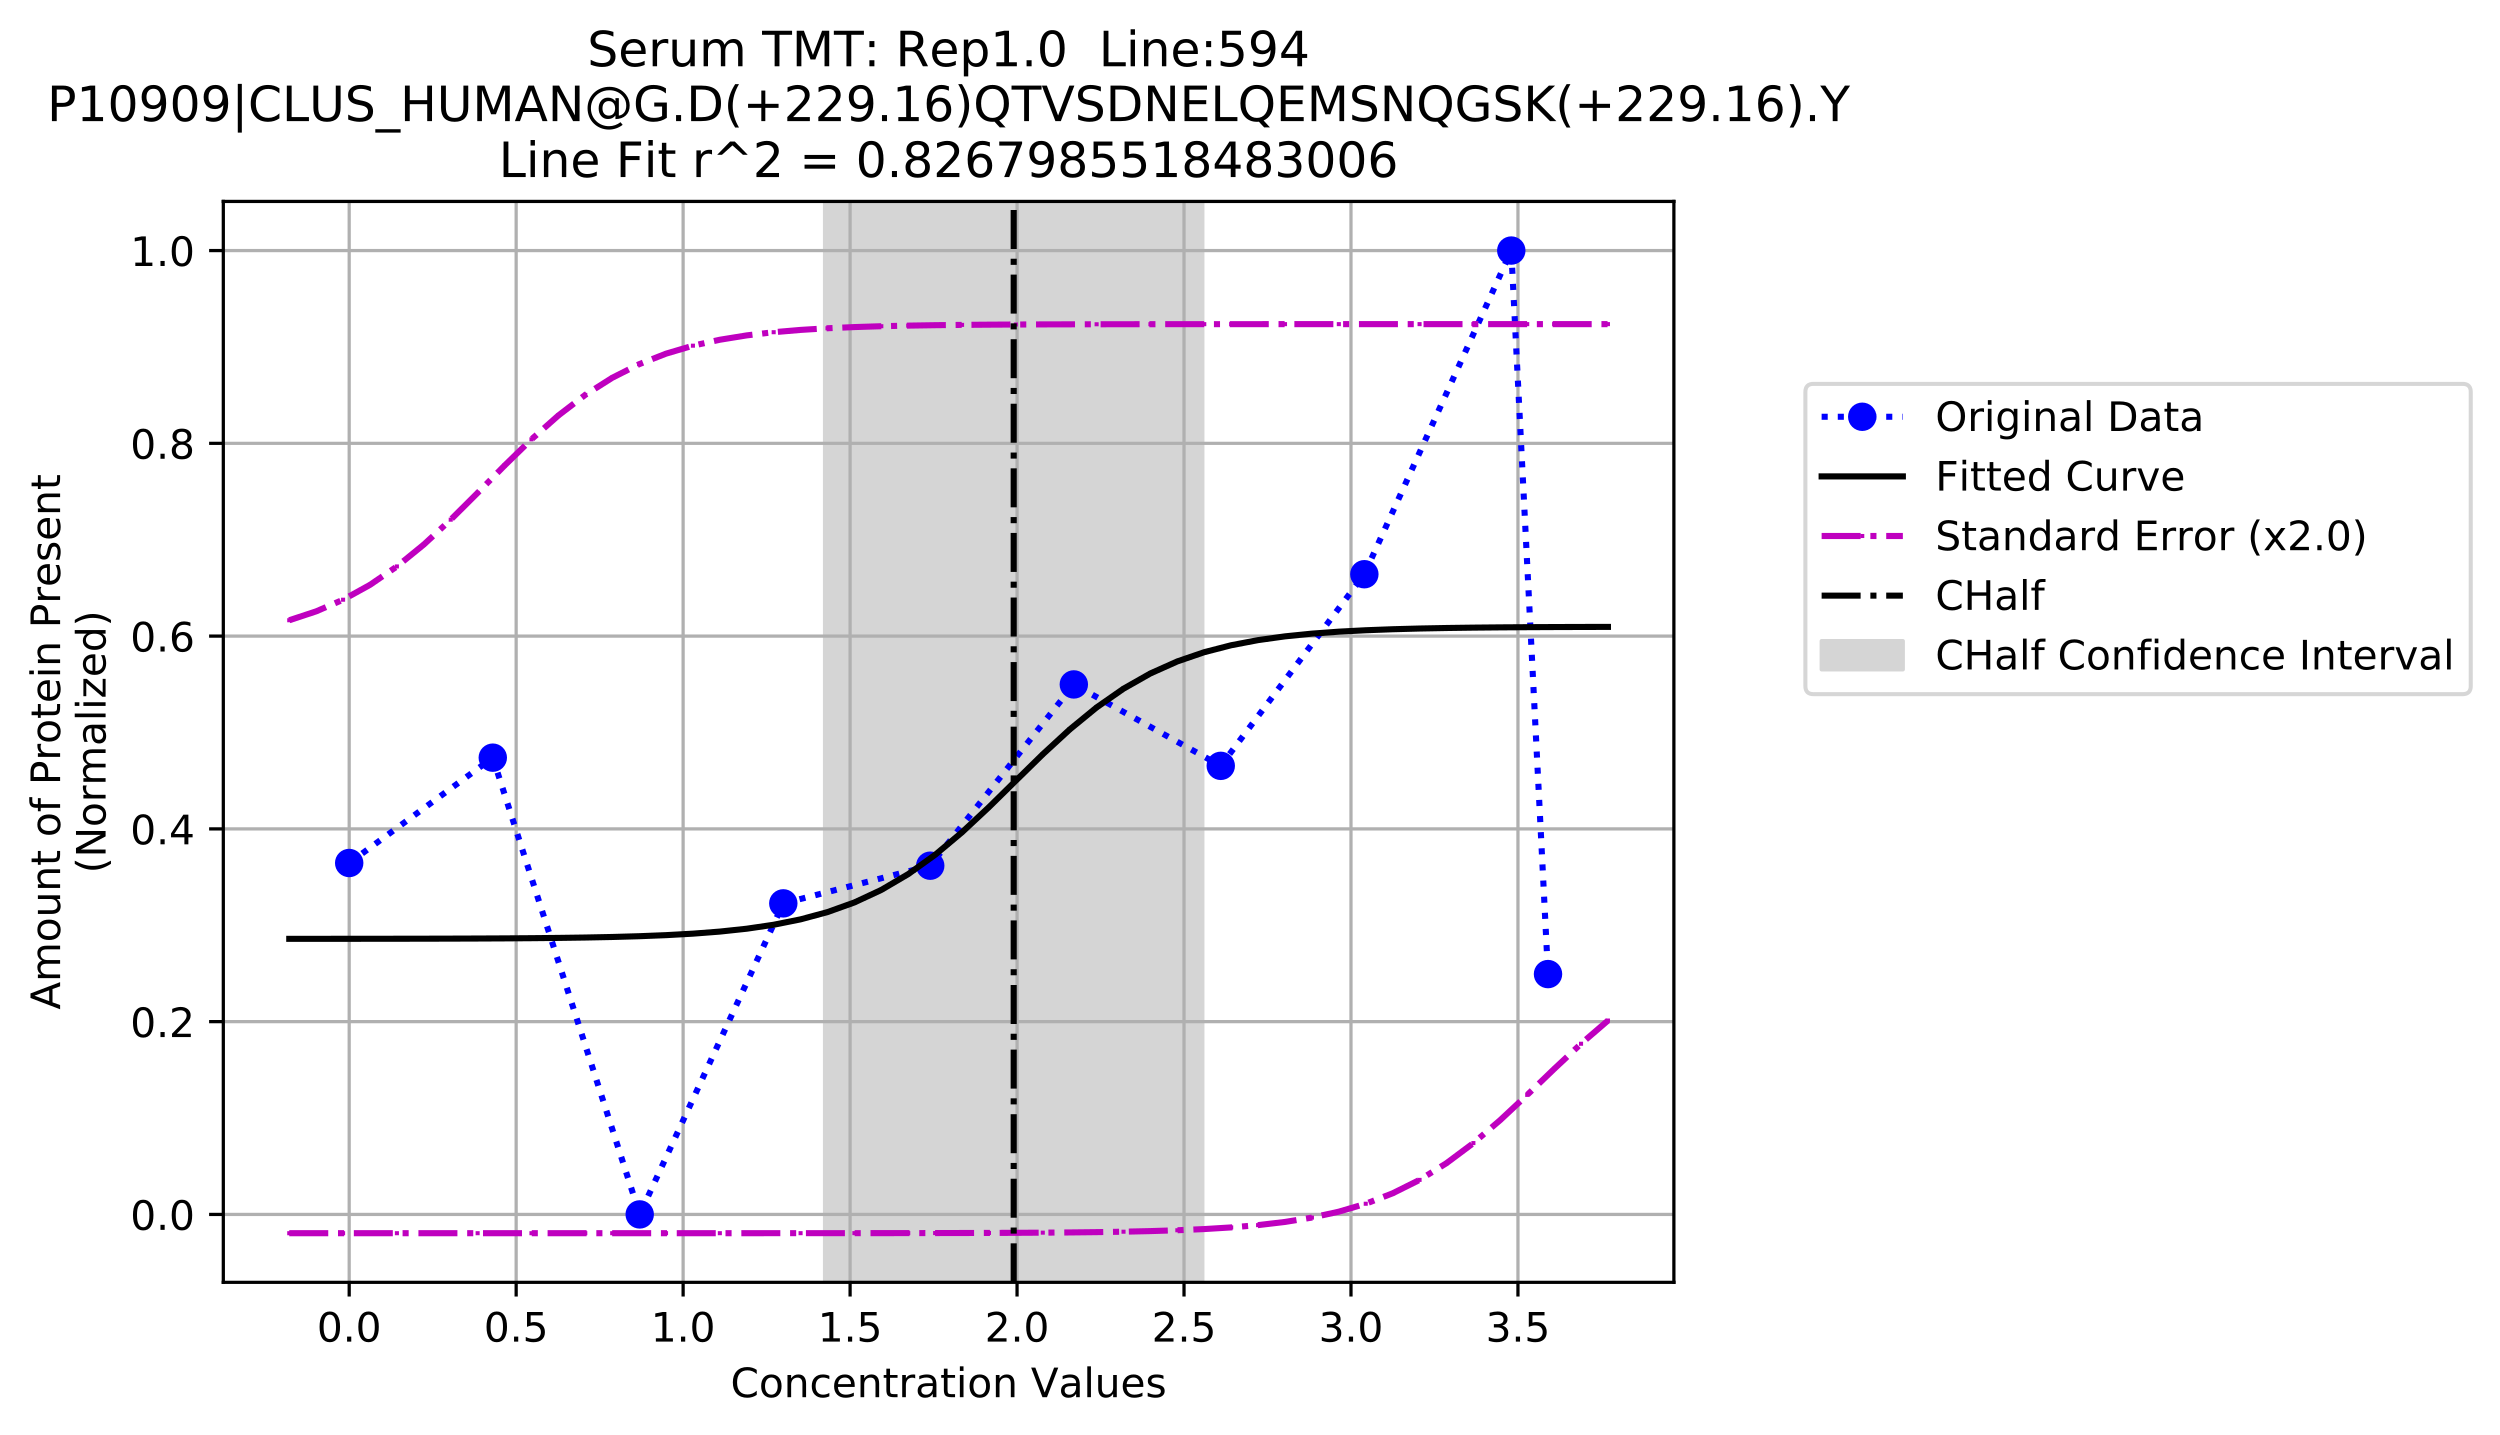 <?xml version="1.0" encoding="utf-8" standalone="no"?>
<!DOCTYPE svg PUBLIC "-//W3C//DTD SVG 1.1//EN"
  "http://www.w3.org/Graphics/SVG/1.1/DTD/svg11.dtd">
<!-- Created with matplotlib (https://matplotlib.org/) -->
<svg height="353.258pt" version="1.1" viewBox="0 0 615.483 353.258" width="615.483pt" xmlns="http://www.w3.org/2000/svg" xmlns:xlink="http://www.w3.org/1999/xlink">
 <defs>
  <style type="text/css">
*{stroke-linecap:butt;stroke-linejoin:round;}
  </style>
 </defs>
 <g id="figure_1">
  <g id="patch_1">
   <path d="M 0 353.258 
L 615.483 353.258 
L 615.483 0 
L 0 0 
z
" style="fill:#ffffff;"/>
  </g>
  <g id="axes_1">
   <g id="patch_2">
    <path d="M 54.979 315.702 
L 412.099 315.702 
L 412.099 49.59 
L 54.979 49.59 
z
" style="fill:#ffffff;"/>
   </g>
   <g id="patch_3">
    <path clip-path="url(#p951ee7128a)" d="M 203.099 315.702 
L 203.099 49.59 
L 296.029 49.59 
L 296.029 315.702 
z
" style="fill:#d5d5d5;stroke:#d5d5d5;stroke-linejoin:miter;"/>
   </g>
   <g id="matplotlib.axis_1">
    <g id="xtick_1">
     <g id="line2d_1">
      <path clip-path="url(#p951ee7128a)" d="M 85.969 315.702 
L 85.969 49.59 
" style="fill:none;stroke:#b0b0b0;stroke-linecap:square;stroke-width:0.8;"/>
     </g>
     <g id="line2d_2">
      <defs>
       <path d="M 0 0 
L 0 3.5 
" id="m79e88a3885" style="stroke:#000000;stroke-width:0.8;"/>
      </defs>
      <g>
       <use style="stroke:#000000;stroke-width:0.8;" x="85.969" xlink:href="#m79e88a3885" y="315.702"/>
      </g>
     </g>
     <g id="text_1">
      <!-- 0.0 -->
      <defs>
       <path d="M 31.781 66.406 
Q 24.172 66.406 20.328 58.906 
Q 16.5 51.422 16.5 36.375 
Q 16.5 21.391 20.328 13.891 
Q 24.172 6.391 31.781 6.391 
Q 39.453 6.391 43.281 13.891 
Q 47.125 21.391 47.125 36.375 
Q 47.125 51.422 43.281 58.906 
Q 39.453 66.406 31.781 66.406 
z
M 31.781 74.219 
Q 44.047 74.219 50.516 64.516 
Q 56.984 54.828 56.984 36.375 
Q 56.984 17.969 50.516 8.266 
Q 44.047 -1.422 31.781 -1.422 
Q 19.531 -1.422 13.062 8.266 
Q 6.594 17.969 6.594 36.375 
Q 6.594 54.828 13.062 64.516 
Q 19.531 74.219 31.781 74.219 
z
" id="DejaVuSans-48"/>
       <path d="M 10.688 12.406 
L 21 12.406 
L 21 0 
L 10.688 0 
z
" id="DejaVuSans-46"/>
      </defs>
      <g transform="translate(78.017 330.3)scale(0.1 -0.1)">
       <use xlink:href="#DejaVuSans-48"/>
       <use x="63.623" xlink:href="#DejaVuSans-46"/>
       <use x="95.41" xlink:href="#DejaVuSans-48"/>
      </g>
     </g>
    </g>
    <g id="xtick_2">
     <g id="line2d_3">
      <path clip-path="url(#p951ee7128a)" d="M 127.075 315.702 
L 127.075 49.59 
" style="fill:none;stroke:#b0b0b0;stroke-linecap:square;stroke-width:0.8;"/>
     </g>
     <g id="line2d_4">
      <g>
       <use style="stroke:#000000;stroke-width:0.8;" x="127.075" xlink:href="#m79e88a3885" y="315.702"/>
      </g>
     </g>
     <g id="text_2">
      <!-- 0.5 -->
      <defs>
       <path d="M 10.797 72.906 
L 49.516 72.906 
L 49.516 64.594 
L 19.828 64.594 
L 19.828 46.734 
Q 21.969 47.469 24.109 47.828 
Q 26.266 48.188 28.422 48.188 
Q 40.625 48.188 47.75 41.5 
Q 54.891 34.812 54.891 23.391 
Q 54.891 11.625 47.562 5.094 
Q 40.234 -1.422 26.906 -1.422 
Q 22.312 -1.422 17.547 -0.641 
Q 12.797 0.141 7.719 1.703 
L 7.719 11.625 
Q 12.109 9.234 16.797 8.062 
Q 21.484 6.891 26.703 6.891 
Q 35.156 6.891 40.078 11.328 
Q 45.016 15.766 45.016 23.391 
Q 45.016 31 40.078 35.438 
Q 35.156 39.891 26.703 39.891 
Q 22.75 39.891 18.812 39.016 
Q 14.891 38.141 10.797 36.281 
z
" id="DejaVuSans-53"/>
      </defs>
      <g transform="translate(119.123 330.3)scale(0.1 -0.1)">
       <use xlink:href="#DejaVuSans-48"/>
       <use x="63.623" xlink:href="#DejaVuSans-46"/>
       <use x="95.41" xlink:href="#DejaVuSans-53"/>
      </g>
     </g>
    </g>
    <g id="xtick_3">
     <g id="line2d_5">
      <path clip-path="url(#p951ee7128a)" d="M 168.181 315.702 
L 168.181 49.59 
" style="fill:none;stroke:#b0b0b0;stroke-linecap:square;stroke-width:0.8;"/>
     </g>
     <g id="line2d_6">
      <g>
       <use style="stroke:#000000;stroke-width:0.8;" x="168.181" xlink:href="#m79e88a3885" y="315.702"/>
      </g>
     </g>
     <g id="text_3">
      <!-- 1.0 -->
      <defs>
       <path d="M 12.406 8.297 
L 28.516 8.297 
L 28.516 63.922 
L 10.984 60.406 
L 10.984 69.391 
L 28.422 72.906 
L 38.281 72.906 
L 38.281 8.297 
L 54.391 8.297 
L 54.391 0 
L 12.406 0 
z
" id="DejaVuSans-49"/>
      </defs>
      <g transform="translate(160.229 330.3)scale(0.1 -0.1)">
       <use xlink:href="#DejaVuSans-49"/>
       <use x="63.623" xlink:href="#DejaVuSans-46"/>
       <use x="95.41" xlink:href="#DejaVuSans-48"/>
      </g>
     </g>
    </g>
    <g id="xtick_4">
     <g id="line2d_7">
      <path clip-path="url(#p951ee7128a)" d="M 209.287 315.702 
L 209.287 49.59 
" style="fill:none;stroke:#b0b0b0;stroke-linecap:square;stroke-width:0.8;"/>
     </g>
     <g id="line2d_8">
      <g>
       <use style="stroke:#000000;stroke-width:0.8;" x="209.287" xlink:href="#m79e88a3885" y="315.702"/>
      </g>
     </g>
     <g id="text_4">
      <!-- 1.5 -->
      <g transform="translate(201.335 330.3)scale(0.1 -0.1)">
       <use xlink:href="#DejaVuSans-49"/>
       <use x="63.623" xlink:href="#DejaVuSans-46"/>
       <use x="95.41" xlink:href="#DejaVuSans-53"/>
      </g>
     </g>
    </g>
    <g id="xtick_5">
     <g id="line2d_9">
      <path clip-path="url(#p951ee7128a)" d="M 250.392 315.702 
L 250.392 49.59 
" style="fill:none;stroke:#b0b0b0;stroke-linecap:square;stroke-width:0.8;"/>
     </g>
     <g id="line2d_10">
      <g>
       <use style="stroke:#000000;stroke-width:0.8;" x="250.392" xlink:href="#m79e88a3885" y="315.702"/>
      </g>
     </g>
     <g id="text_5">
      <!-- 2.0 -->
      <defs>
       <path d="M 19.188 8.297 
L 53.609 8.297 
L 53.609 0 
L 7.328 0 
L 7.328 8.297 
Q 12.938 14.109 22.625 23.891 
Q 32.328 33.688 34.812 36.531 
Q 39.547 41.844 41.422 45.531 
Q 43.312 49.219 43.312 52.781 
Q 43.312 58.594 39.234 62.25 
Q 35.156 65.922 28.609 65.922 
Q 23.969 65.922 18.812 64.312 
Q 13.672 62.703 7.812 59.422 
L 7.812 69.391 
Q 13.766 71.781 18.938 73 
Q 24.125 74.219 28.422 74.219 
Q 39.75 74.219 46.484 68.547 
Q 53.219 62.891 53.219 53.422 
Q 53.219 48.922 51.531 44.891 
Q 49.859 40.875 45.406 35.406 
Q 44.188 33.984 37.641 27.219 
Q 31.109 20.453 19.188 8.297 
z
" id="DejaVuSans-50"/>
      </defs>
      <g transform="translate(242.441 330.3)scale(0.1 -0.1)">
       <use xlink:href="#DejaVuSans-50"/>
       <use x="63.623" xlink:href="#DejaVuSans-46"/>
       <use x="95.41" xlink:href="#DejaVuSans-48"/>
      </g>
     </g>
    </g>
    <g id="xtick_6">
     <g id="line2d_11">
      <path clip-path="url(#p951ee7128a)" d="M 291.498 315.702 
L 291.498 49.59 
" style="fill:none;stroke:#b0b0b0;stroke-linecap:square;stroke-width:0.8;"/>
     </g>
     <g id="line2d_12">
      <g>
       <use style="stroke:#000000;stroke-width:0.8;" x="291.498" xlink:href="#m79e88a3885" y="315.702"/>
      </g>
     </g>
     <g id="text_6">
      <!-- 2.5 -->
      <g transform="translate(283.547 330.3)scale(0.1 -0.1)">
       <use xlink:href="#DejaVuSans-50"/>
       <use x="63.623" xlink:href="#DejaVuSans-46"/>
       <use x="95.41" xlink:href="#DejaVuSans-53"/>
      </g>
     </g>
    </g>
    <g id="xtick_7">
     <g id="line2d_13">
      <path clip-path="url(#p951ee7128a)" d="M 332.604 315.702 
L 332.604 49.59 
" style="fill:none;stroke:#b0b0b0;stroke-linecap:square;stroke-width:0.8;"/>
     </g>
     <g id="line2d_14">
      <g>
       <use style="stroke:#000000;stroke-width:0.8;" x="332.604" xlink:href="#m79e88a3885" y="315.702"/>
      </g>
     </g>
     <g id="text_7">
      <!-- 3.0 -->
      <defs>
       <path d="M 40.578 39.312 
Q 47.656 37.797 51.625 33 
Q 55.609 28.219 55.609 21.188 
Q 55.609 10.406 48.188 4.484 
Q 40.766 -1.422 27.094 -1.422 
Q 22.516 -1.422 17.656 -0.516 
Q 12.797 0.391 7.625 2.203 
L 7.625 11.719 
Q 11.719 9.328 16.594 8.109 
Q 21.484 6.891 26.812 6.891 
Q 36.078 6.891 40.938 10.547 
Q 45.797 14.203 45.797 21.188 
Q 45.797 27.641 41.281 31.266 
Q 36.766 34.906 28.719 34.906 
L 20.219 34.906 
L 20.219 43.016 
L 29.109 43.016 
Q 36.375 43.016 40.234 45.922 
Q 44.094 48.828 44.094 54.297 
Q 44.094 59.906 40.109 62.906 
Q 36.141 65.922 28.719 65.922 
Q 24.656 65.922 20.016 65.031 
Q 15.375 64.156 9.812 62.312 
L 9.812 71.094 
Q 15.438 72.656 20.344 73.438 
Q 25.25 74.219 29.594 74.219 
Q 40.828 74.219 47.359 69.109 
Q 53.906 64.016 53.906 55.328 
Q 53.906 49.266 50.438 45.094 
Q 46.969 40.922 40.578 39.312 
z
" id="DejaVuSans-51"/>
      </defs>
      <g transform="translate(324.653 330.3)scale(0.1 -0.1)">
       <use xlink:href="#DejaVuSans-51"/>
       <use x="63.623" xlink:href="#DejaVuSans-46"/>
       <use x="95.41" xlink:href="#DejaVuSans-48"/>
      </g>
     </g>
    </g>
    <g id="xtick_8">
     <g id="line2d_15">
      <path clip-path="url(#p951ee7128a)" d="M 373.71 315.702 
L 373.71 49.59 
" style="fill:none;stroke:#b0b0b0;stroke-linecap:square;stroke-width:0.8;"/>
     </g>
     <g id="line2d_16">
      <g>
       <use style="stroke:#000000;stroke-width:0.8;" x="373.71" xlink:href="#m79e88a3885" y="315.702"/>
      </g>
     </g>
     <g id="text_8">
      <!-- 3.5 -->
      <g transform="translate(365.759 330.3)scale(0.1 -0.1)">
       <use xlink:href="#DejaVuSans-51"/>
       <use x="63.623" xlink:href="#DejaVuSans-46"/>
       <use x="95.41" xlink:href="#DejaVuSans-53"/>
      </g>
     </g>
    </g>
    <g id="text_9">
     <!-- Concentration Values -->
     <defs>
      <path d="M 64.406 67.281 
L 64.406 56.891 
Q 59.422 61.531 53.781 63.812 
Q 48.141 66.109 41.797 66.109 
Q 29.297 66.109 22.656 58.469 
Q 16.016 50.828 16.016 36.375 
Q 16.016 21.969 22.656 14.328 
Q 29.297 6.688 41.797 6.688 
Q 48.141 6.688 53.781 8.984 
Q 59.422 11.281 64.406 15.922 
L 64.406 5.609 
Q 59.234 2.094 53.438 0.328 
Q 47.656 -1.422 41.219 -1.422 
Q 24.656 -1.422 15.125 8.703 
Q 5.609 18.844 5.609 36.375 
Q 5.609 53.953 15.125 64.078 
Q 24.656 74.219 41.219 74.219 
Q 47.75 74.219 53.531 72.484 
Q 59.328 70.75 64.406 67.281 
z
" id="DejaVuSans-67"/>
      <path d="M 30.609 48.391 
Q 23.391 48.391 19.188 42.75 
Q 14.984 37.109 14.984 27.297 
Q 14.984 17.484 19.156 11.844 
Q 23.344 6.203 30.609 6.203 
Q 37.797 6.203 41.984 11.859 
Q 46.188 17.531 46.188 27.297 
Q 46.188 37.016 41.984 42.703 
Q 37.797 48.391 30.609 48.391 
z
M 30.609 56 
Q 42.328 56 49.016 48.375 
Q 55.719 40.766 55.719 27.297 
Q 55.719 13.875 49.016 6.219 
Q 42.328 -1.422 30.609 -1.422 
Q 18.844 -1.422 12.172 6.219 
Q 5.516 13.875 5.516 27.297 
Q 5.516 40.766 12.172 48.375 
Q 18.844 56 30.609 56 
z
" id="DejaVuSans-111"/>
      <path d="M 54.891 33.016 
L 54.891 0 
L 45.906 0 
L 45.906 32.719 
Q 45.906 40.484 42.875 44.328 
Q 39.844 48.188 33.797 48.188 
Q 26.516 48.188 22.312 43.547 
Q 18.109 38.922 18.109 30.906 
L 18.109 0 
L 9.078 0 
L 9.078 54.688 
L 18.109 54.688 
L 18.109 46.188 
Q 21.344 51.125 25.703 53.562 
Q 30.078 56 35.797 56 
Q 45.219 56 50.047 50.172 
Q 54.891 44.344 54.891 33.016 
z
" id="DejaVuSans-110"/>
      <path d="M 48.781 52.594 
L 48.781 44.188 
Q 44.969 46.297 41.141 47.344 
Q 37.312 48.391 33.406 48.391 
Q 24.656 48.391 19.812 42.844 
Q 14.984 37.312 14.984 27.297 
Q 14.984 17.281 19.812 11.734 
Q 24.656 6.203 33.406 6.203 
Q 37.312 6.203 41.141 7.25 
Q 44.969 8.297 48.781 10.406 
L 48.781 2.094 
Q 45.016 0.344 40.984 -0.531 
Q 36.969 -1.422 32.422 -1.422 
Q 20.062 -1.422 12.781 6.344 
Q 5.516 14.109 5.516 27.297 
Q 5.516 40.672 12.859 48.328 
Q 20.219 56 33.016 56 
Q 37.156 56 41.109 55.141 
Q 45.062 54.297 48.781 52.594 
z
" id="DejaVuSans-99"/>
      <path d="M 56.203 29.594 
L 56.203 25.203 
L 14.891 25.203 
Q 15.484 15.922 20.484 11.062 
Q 25.484 6.203 34.422 6.203 
Q 39.594 6.203 44.453 7.469 
Q 49.312 8.734 54.109 11.281 
L 54.109 2.781 
Q 49.266 0.734 44.188 -0.344 
Q 39.109 -1.422 33.891 -1.422 
Q 20.797 -1.422 13.156 6.188 
Q 5.516 13.812 5.516 26.812 
Q 5.516 40.234 12.766 48.109 
Q 20.016 56 32.328 56 
Q 43.359 56 49.781 48.891 
Q 56.203 41.797 56.203 29.594 
z
M 47.219 32.234 
Q 47.125 39.594 43.094 43.984 
Q 39.062 48.391 32.422 48.391 
Q 24.906 48.391 20.391 44.141 
Q 15.875 39.891 15.188 32.172 
z
" id="DejaVuSans-101"/>
      <path d="M 18.312 70.219 
L 18.312 54.688 
L 36.812 54.688 
L 36.812 47.703 
L 18.312 47.703 
L 18.312 18.016 
Q 18.312 11.328 20.141 9.422 
Q 21.969 7.516 27.594 7.516 
L 36.812 7.516 
L 36.812 0 
L 27.594 0 
Q 17.188 0 13.234 3.875 
Q 9.281 7.766 9.281 18.016 
L 9.281 47.703 
L 2.688 47.703 
L 2.688 54.688 
L 9.281 54.688 
L 9.281 70.219 
z
" id="DejaVuSans-116"/>
      <path d="M 41.109 46.297 
Q 39.594 47.172 37.812 47.578 
Q 36.031 48 33.891 48 
Q 26.266 48 22.188 43.047 
Q 18.109 38.094 18.109 28.812 
L 18.109 0 
L 9.078 0 
L 9.078 54.688 
L 18.109 54.688 
L 18.109 46.188 
Q 20.953 51.172 25.484 53.578 
Q 30.031 56 36.531 56 
Q 37.453 56 38.578 55.875 
Q 39.703 55.766 41.062 55.516 
z
" id="DejaVuSans-114"/>
      <path d="M 34.281 27.484 
Q 23.391 27.484 19.188 25 
Q 14.984 22.516 14.984 16.5 
Q 14.984 11.719 18.141 8.906 
Q 21.297 6.109 26.703 6.109 
Q 34.188 6.109 38.703 11.406 
Q 43.219 16.703 43.219 25.484 
L 43.219 27.484 
z
M 52.203 31.203 
L 52.203 0 
L 43.219 0 
L 43.219 8.297 
Q 40.141 3.328 35.547 0.953 
Q 30.953 -1.422 24.312 -1.422 
Q 15.922 -1.422 10.953 3.297 
Q 6 8.016 6 15.922 
Q 6 25.141 12.172 29.828 
Q 18.359 34.516 30.609 34.516 
L 43.219 34.516 
L 43.219 35.406 
Q 43.219 41.609 39.141 45 
Q 35.062 48.391 27.688 48.391 
Q 23 48.391 18.547 47.266 
Q 14.109 46.141 10.016 43.891 
L 10.016 52.203 
Q 14.938 54.109 19.578 55.047 
Q 24.219 56 28.609 56 
Q 40.484 56 46.344 49.844 
Q 52.203 43.703 52.203 31.203 
z
" id="DejaVuSans-97"/>
      <path d="M 9.422 54.688 
L 18.406 54.688 
L 18.406 0 
L 9.422 0 
z
M 9.422 75.984 
L 18.406 75.984 
L 18.406 64.594 
L 9.422 64.594 
z
" id="DejaVuSans-105"/>
      <path id="DejaVuSans-32"/>
      <path d="M 28.609 0 
L 0.781 72.906 
L 11.078 72.906 
L 34.188 11.531 
L 57.328 72.906 
L 67.578 72.906 
L 39.797 0 
z
" id="DejaVuSans-86"/>
      <path d="M 9.422 75.984 
L 18.406 75.984 
L 18.406 0 
L 9.422 0 
z
" id="DejaVuSans-108"/>
      <path d="M 8.5 21.578 
L 8.5 54.688 
L 17.484 54.688 
L 17.484 21.922 
Q 17.484 14.156 20.5 10.266 
Q 23.531 6.391 29.594 6.391 
Q 36.859 6.391 41.078 11.031 
Q 45.312 15.672 45.312 23.688 
L 45.312 54.688 
L 54.297 54.688 
L 54.297 0 
L 45.312 0 
L 45.312 8.406 
Q 42.047 3.422 37.719 1 
Q 33.406 -1.422 27.688 -1.422 
Q 18.266 -1.422 13.375 4.438 
Q 8.5 10.297 8.5 21.578 
z
M 31.109 56 
z
" id="DejaVuSans-117"/>
      <path d="M 44.281 53.078 
L 44.281 44.578 
Q 40.484 46.531 36.375 47.5 
Q 32.281 48.484 27.875 48.484 
Q 21.188 48.484 17.844 46.438 
Q 14.5 44.391 14.5 40.281 
Q 14.5 37.156 16.891 35.375 
Q 19.281 33.594 26.516 31.984 
L 29.594 31.297 
Q 39.156 29.25 43.188 25.516 
Q 47.219 21.781 47.219 15.094 
Q 47.219 7.469 41.188 3.016 
Q 35.156 -1.422 24.609 -1.422 
Q 20.219 -1.422 15.453 -0.562 
Q 10.688 0.297 5.422 2 
L 5.422 11.281 
Q 10.406 8.688 15.234 7.391 
Q 20.062 6.109 24.812 6.109 
Q 31.156 6.109 34.562 8.281 
Q 37.984 10.453 37.984 14.406 
Q 37.984 18.062 35.516 20.016 
Q 33.062 21.969 24.703 23.781 
L 21.578 24.516 
Q 13.234 26.266 9.516 29.906 
Q 5.812 33.547 5.812 39.891 
Q 5.812 47.609 11.281 51.797 
Q 16.75 56 26.812 56 
Q 31.781 56 36.172 55.266 
Q 40.578 54.547 44.281 53.078 
z
" id="DejaVuSans-115"/>
     </defs>
     <g transform="translate(179.861 343.978)scale(0.1 -0.1)">
      <use xlink:href="#DejaVuSans-67"/>
      <use x="69.824" xlink:href="#DejaVuSans-111"/>
      <use x="131.006" xlink:href="#DejaVuSans-110"/>
      <use x="194.385" xlink:href="#DejaVuSans-99"/>
      <use x="249.365" xlink:href="#DejaVuSans-101"/>
      <use x="310.889" xlink:href="#DejaVuSans-110"/>
      <use x="374.268" xlink:href="#DejaVuSans-116"/>
      <use x="413.477" xlink:href="#DejaVuSans-114"/>
      <use x="454.59" xlink:href="#DejaVuSans-97"/>
      <use x="515.869" xlink:href="#DejaVuSans-116"/>
      <use x="555.078" xlink:href="#DejaVuSans-105"/>
      <use x="582.861" xlink:href="#DejaVuSans-111"/>
      <use x="644.043" xlink:href="#DejaVuSans-110"/>
      <use x="707.422" xlink:href="#DejaVuSans-32"/>
      <use x="739.209" xlink:href="#DejaVuSans-86"/>
      <use x="807.508" xlink:href="#DejaVuSans-97"/>
      <use x="868.787" xlink:href="#DejaVuSans-108"/>
      <use x="896.57" xlink:href="#DejaVuSans-117"/>
      <use x="959.949" xlink:href="#DejaVuSans-101"/>
      <use x="1021.473" xlink:href="#DejaVuSans-115"/>
     </g>
    </g>
   </g>
   <g id="matplotlib.axis_2">
    <g id="ytick_1">
     <g id="line2d_17">
      <path clip-path="url(#p951ee7128a)" d="M 54.979 298.981 
L 412.099 298.981 
" style="fill:none;stroke:#b0b0b0;stroke-linecap:square;stroke-width:0.8;"/>
     </g>
     <g id="line2d_18">
      <defs>
       <path d="M 0 0 
L -3.5 0 
" id="md3b965311d" style="stroke:#000000;stroke-width:0.8;"/>
      </defs>
      <g>
       <use style="stroke:#000000;stroke-width:0.8;" x="54.979" xlink:href="#md3b965311d" y="298.981"/>
      </g>
     </g>
     <g id="text_10">
      <!-- 0.0 -->
      <g transform="translate(32.076 302.781)scale(0.1 -0.1)">
       <use xlink:href="#DejaVuSans-48"/>
       <use x="63.623" xlink:href="#DejaVuSans-46"/>
       <use x="95.41" xlink:href="#DejaVuSans-48"/>
      </g>
     </g>
    </g>
    <g id="ytick_2">
     <g id="line2d_19">
      <path clip-path="url(#p951ee7128a)" d="M 54.979 251.522 
L 412.099 251.522 
" style="fill:none;stroke:#b0b0b0;stroke-linecap:square;stroke-width:0.8;"/>
     </g>
     <g id="line2d_20">
      <g>
       <use style="stroke:#000000;stroke-width:0.8;" x="54.979" xlink:href="#md3b965311d" y="251.522"/>
      </g>
     </g>
     <g id="text_11">
      <!-- 0.2 -->
      <g transform="translate(32.076 255.321)scale(0.1 -0.1)">
       <use xlink:href="#DejaVuSans-48"/>
       <use x="63.623" xlink:href="#DejaVuSans-46"/>
       <use x="95.41" xlink:href="#DejaVuSans-50"/>
      </g>
     </g>
    </g>
    <g id="ytick_3">
     <g id="line2d_21">
      <path clip-path="url(#p951ee7128a)" d="M 54.979 204.063 
L 412.099 204.063 
" style="fill:none;stroke:#b0b0b0;stroke-linecap:square;stroke-width:0.8;"/>
     </g>
     <g id="line2d_22">
      <g>
       <use style="stroke:#000000;stroke-width:0.8;" x="54.979" xlink:href="#md3b965311d" y="204.063"/>
      </g>
     </g>
     <g id="text_12">
      <!-- 0.4 -->
      <defs>
       <path d="M 37.797 64.312 
L 12.891 25.391 
L 37.797 25.391 
z
M 35.203 72.906 
L 47.609 72.906 
L 47.609 25.391 
L 58.016 25.391 
L 58.016 17.188 
L 47.609 17.188 
L 47.609 0 
L 37.797 0 
L 37.797 17.188 
L 4.891 17.188 
L 4.891 26.703 
z
" id="DejaVuSans-52"/>
      </defs>
      <g transform="translate(32.076 207.862)scale(0.1 -0.1)">
       <use xlink:href="#DejaVuSans-48"/>
       <use x="63.623" xlink:href="#DejaVuSans-46"/>
       <use x="95.41" xlink:href="#DejaVuSans-52"/>
      </g>
     </g>
    </g>
    <g id="ytick_4">
     <g id="line2d_23">
      <path clip-path="url(#p951ee7128a)" d="M 54.979 156.604 
L 412.099 156.604 
" style="fill:none;stroke:#b0b0b0;stroke-linecap:square;stroke-width:0.8;"/>
     </g>
     <g id="line2d_24">
      <g>
       <use style="stroke:#000000;stroke-width:0.8;" x="54.979" xlink:href="#md3b965311d" y="156.604"/>
      </g>
     </g>
     <g id="text_13">
      <!-- 0.6 -->
      <defs>
       <path d="M 33.016 40.375 
Q 26.375 40.375 22.484 35.828 
Q 18.609 31.297 18.609 23.391 
Q 18.609 15.531 22.484 10.953 
Q 26.375 6.391 33.016 6.391 
Q 39.656 6.391 43.531 10.953 
Q 47.406 15.531 47.406 23.391 
Q 47.406 31.297 43.531 35.828 
Q 39.656 40.375 33.016 40.375 
z
M 52.594 71.297 
L 52.594 62.312 
Q 48.875 64.062 45.094 64.984 
Q 41.312 65.922 37.594 65.922 
Q 27.828 65.922 22.672 59.328 
Q 17.531 52.734 16.797 39.406 
Q 19.672 43.656 24.016 45.922 
Q 28.375 48.188 33.594 48.188 
Q 44.578 48.188 50.953 41.516 
Q 57.328 34.859 57.328 23.391 
Q 57.328 12.156 50.688 5.359 
Q 44.047 -1.422 33.016 -1.422 
Q 20.359 -1.422 13.672 8.266 
Q 6.984 17.969 6.984 36.375 
Q 6.984 53.656 15.188 63.938 
Q 23.391 74.219 37.203 74.219 
Q 40.922 74.219 44.703 73.484 
Q 48.484 72.75 52.594 71.297 
z
" id="DejaVuSans-54"/>
      </defs>
      <g transform="translate(32.076 160.403)scale(0.1 -0.1)">
       <use xlink:href="#DejaVuSans-48"/>
       <use x="63.623" xlink:href="#DejaVuSans-46"/>
       <use x="95.41" xlink:href="#DejaVuSans-54"/>
      </g>
     </g>
    </g>
    <g id="ytick_5">
     <g id="line2d_25">
      <path clip-path="url(#p951ee7128a)" d="M 54.979 109.145 
L 412.099 109.145 
" style="fill:none;stroke:#b0b0b0;stroke-linecap:square;stroke-width:0.8;"/>
     </g>
     <g id="line2d_26">
      <g>
       <use style="stroke:#000000;stroke-width:0.8;" x="54.979" xlink:href="#md3b965311d" y="109.145"/>
      </g>
     </g>
     <g id="text_14">
      <!-- 0.8 -->
      <defs>
       <path d="M 31.781 34.625 
Q 24.75 34.625 20.719 30.859 
Q 16.703 27.094 16.703 20.516 
Q 16.703 13.922 20.719 10.156 
Q 24.75 6.391 31.781 6.391 
Q 38.812 6.391 42.859 10.172 
Q 46.922 13.969 46.922 20.516 
Q 46.922 27.094 42.891 30.859 
Q 38.875 34.625 31.781 34.625 
z
M 21.922 38.812 
Q 15.578 40.375 12.031 44.719 
Q 8.5 49.078 8.5 55.328 
Q 8.5 64.062 14.719 69.141 
Q 20.953 74.219 31.781 74.219 
Q 42.672 74.219 48.875 69.141 
Q 55.078 64.062 55.078 55.328 
Q 55.078 49.078 51.531 44.719 
Q 48 40.375 41.703 38.812 
Q 48.828 37.156 52.797 32.312 
Q 56.781 27.484 56.781 20.516 
Q 56.781 9.906 50.312 4.234 
Q 43.844 -1.422 31.781 -1.422 
Q 19.734 -1.422 13.25 4.234 
Q 6.781 9.906 6.781 20.516 
Q 6.781 27.484 10.781 32.312 
Q 14.797 37.156 21.922 38.812 
z
M 18.312 54.391 
Q 18.312 48.734 21.844 45.562 
Q 25.391 42.391 31.781 42.391 
Q 38.141 42.391 41.719 45.562 
Q 45.312 48.734 45.312 54.391 
Q 45.312 60.062 41.719 63.234 
Q 38.141 66.406 31.781 66.406 
Q 25.391 66.406 21.844 63.234 
Q 18.312 60.062 18.312 54.391 
z
" id="DejaVuSans-56"/>
      </defs>
      <g transform="translate(32.076 112.944)scale(0.1 -0.1)">
       <use xlink:href="#DejaVuSans-48"/>
       <use x="63.623" xlink:href="#DejaVuSans-46"/>
       <use x="95.41" xlink:href="#DejaVuSans-56"/>
      </g>
     </g>
    </g>
    <g id="ytick_6">
     <g id="line2d_27">
      <path clip-path="url(#p951ee7128a)" d="M 54.979 61.686 
L 412.099 61.686 
" style="fill:none;stroke:#b0b0b0;stroke-linecap:square;stroke-width:0.8;"/>
     </g>
     <g id="line2d_28">
      <g>
       <use style="stroke:#000000;stroke-width:0.8;" x="54.979" xlink:href="#md3b965311d" y="61.686"/>
      </g>
     </g>
     <g id="text_15">
      <!-- 1.0 -->
      <g transform="translate(32.076 65.485)scale(0.1 -0.1)">
       <use xlink:href="#DejaVuSans-49"/>
       <use x="63.623" xlink:href="#DejaVuSans-46"/>
       <use x="95.41" xlink:href="#DejaVuSans-48"/>
      </g>
     </g>
    </g>
    <g id="text_16">
     <!-- Amount of Protein Present -->
     <defs>
      <path d="M 34.188 63.188 
L 20.797 26.906 
L 47.609 26.906 
z
M 28.609 72.906 
L 39.797 72.906 
L 67.578 0 
L 57.328 0 
L 50.688 18.703 
L 17.828 18.703 
L 11.188 0 
L 0.781 0 
z
" id="DejaVuSans-65"/>
      <path d="M 52 44.188 
Q 55.375 50.25 60.062 53.125 
Q 64.75 56 71.094 56 
Q 79.641 56 84.281 50.016 
Q 88.922 44.047 88.922 33.016 
L 88.922 0 
L 79.891 0 
L 79.891 32.719 
Q 79.891 40.578 77.094 44.375 
Q 74.312 48.188 68.609 48.188 
Q 61.625 48.188 57.562 43.547 
Q 53.516 38.922 53.516 30.906 
L 53.516 0 
L 44.484 0 
L 44.484 32.719 
Q 44.484 40.625 41.703 44.406 
Q 38.922 48.188 33.109 48.188 
Q 26.219 48.188 22.156 43.531 
Q 18.109 38.875 18.109 30.906 
L 18.109 0 
L 9.078 0 
L 9.078 54.688 
L 18.109 54.688 
L 18.109 46.188 
Q 21.188 51.219 25.484 53.609 
Q 29.781 56 35.688 56 
Q 41.656 56 45.828 52.969 
Q 50 49.953 52 44.188 
z
" id="DejaVuSans-109"/>
      <path d="M 37.109 75.984 
L 37.109 68.5 
L 28.516 68.5 
Q 23.688 68.5 21.797 66.547 
Q 19.922 64.594 19.922 59.516 
L 19.922 54.688 
L 34.719 54.688 
L 34.719 47.703 
L 19.922 47.703 
L 19.922 0 
L 10.891 0 
L 10.891 47.703 
L 2.297 47.703 
L 2.297 54.688 
L 10.891 54.688 
L 10.891 58.5 
Q 10.891 67.625 15.141 71.797 
Q 19.391 75.984 28.609 75.984 
z
" id="DejaVuSans-102"/>
      <path d="M 19.672 64.797 
L 19.672 37.406 
L 32.078 37.406 
Q 38.969 37.406 42.719 40.969 
Q 46.484 44.531 46.484 51.125 
Q 46.484 57.672 42.719 61.234 
Q 38.969 64.797 32.078 64.797 
z
M 9.812 72.906 
L 32.078 72.906 
Q 44.344 72.906 50.609 67.359 
Q 56.891 61.812 56.891 51.125 
Q 56.891 40.328 50.609 34.812 
Q 44.344 29.297 32.078 29.297 
L 19.672 29.297 
L 19.672 0 
L 9.812 0 
z
" id="DejaVuSans-80"/>
     </defs>
     <g transform="translate(14.798 248.557)rotate(-90)scale(0.1 -0.1)">
      <use xlink:href="#DejaVuSans-65"/>
      <use x="68.408" xlink:href="#DejaVuSans-109"/>
      <use x="165.82" xlink:href="#DejaVuSans-111"/>
      <use x="227.002" xlink:href="#DejaVuSans-117"/>
      <use x="290.381" xlink:href="#DejaVuSans-110"/>
      <use x="353.76" xlink:href="#DejaVuSans-116"/>
      <use x="392.969" xlink:href="#DejaVuSans-32"/>
      <use x="424.756" xlink:href="#DejaVuSans-111"/>
      <use x="485.938" xlink:href="#DejaVuSans-102"/>
      <use x="521.143" xlink:href="#DejaVuSans-32"/>
      <use x="552.93" xlink:href="#DejaVuSans-80"/>
      <use x="613.217" xlink:href="#DejaVuSans-114"/>
      <use x="654.299" xlink:href="#DejaVuSans-111"/>
      <use x="715.48" xlink:href="#DejaVuSans-116"/>
      <use x="754.689" xlink:href="#DejaVuSans-101"/>
      <use x="816.213" xlink:href="#DejaVuSans-105"/>
      <use x="843.996" xlink:href="#DejaVuSans-110"/>
      <use x="907.375" xlink:href="#DejaVuSans-32"/>
      <use x="939.162" xlink:href="#DejaVuSans-80"/>
      <use x="999.449" xlink:href="#DejaVuSans-114"/>
      <use x="1040.531" xlink:href="#DejaVuSans-101"/>
      <use x="1102.055" xlink:href="#DejaVuSans-115"/>
      <use x="1154.154" xlink:href="#DejaVuSans-101"/>
      <use x="1215.678" xlink:href="#DejaVuSans-110"/>
      <use x="1279.057" xlink:href="#DejaVuSans-116"/>
     </g>
     <!-- (Normalized) -->
     <defs>
      <path d="M 31 75.875 
Q 24.469 64.656 21.281 53.656 
Q 18.109 42.672 18.109 31.391 
Q 18.109 20.125 21.312 9.062 
Q 24.516 -2 31 -13.188 
L 23.188 -13.188 
Q 15.875 -1.703 12.234 9.375 
Q 8.594 20.453 8.594 31.391 
Q 8.594 42.281 12.203 53.312 
Q 15.828 64.359 23.188 75.875 
z
" id="DejaVuSans-40"/>
      <path d="M 9.812 72.906 
L 23.094 72.906 
L 55.422 11.922 
L 55.422 72.906 
L 64.984 72.906 
L 64.984 0 
L 51.703 0 
L 19.391 60.984 
L 19.391 0 
L 9.812 0 
z
" id="DejaVuSans-78"/>
      <path d="M 5.516 54.688 
L 48.188 54.688 
L 48.188 46.484 
L 14.406 7.172 
L 48.188 7.172 
L 48.188 0 
L 4.297 0 
L 4.297 8.203 
L 38.094 47.516 
L 5.516 47.516 
z
" id="DejaVuSans-122"/>
      <path d="M 45.406 46.391 
L 45.406 75.984 
L 54.391 75.984 
L 54.391 0 
L 45.406 0 
L 45.406 8.203 
Q 42.578 3.328 38.25 0.953 
Q 33.938 -1.422 27.875 -1.422 
Q 17.969 -1.422 11.734 6.484 
Q 5.516 14.406 5.516 27.297 
Q 5.516 40.188 11.734 48.094 
Q 17.969 56 27.875 56 
Q 33.938 56 38.25 53.625 
Q 42.578 51.266 45.406 46.391 
z
M 14.797 27.297 
Q 14.797 17.391 18.875 11.75 
Q 22.953 6.109 30.078 6.109 
Q 37.203 6.109 41.297 11.75 
Q 45.406 17.391 45.406 27.297 
Q 45.406 37.203 41.297 42.844 
Q 37.203 48.484 30.078 48.484 
Q 22.953 48.484 18.875 42.844 
Q 14.797 37.203 14.797 27.297 
z
" id="DejaVuSans-100"/>
      <path d="M 8.016 75.875 
L 15.828 75.875 
Q 23.141 64.359 26.781 53.312 
Q 30.422 42.281 30.422 31.391 
Q 30.422 20.453 26.781 9.375 
Q 23.141 -1.703 15.828 -13.188 
L 8.016 -13.188 
Q 14.5 -2 17.703 9.062 
Q 20.906 20.125 20.906 31.391 
Q 20.906 42.672 17.703 53.656 
Q 14.5 64.656 8.016 75.875 
z
" id="DejaVuSans-41"/>
     </defs>
     <g transform="translate(25.996 214.989)rotate(-90)scale(0.1 -0.1)">
      <use xlink:href="#DejaVuSans-40"/>
      <use x="39.014" xlink:href="#DejaVuSans-78"/>
      <use x="113.818" xlink:href="#DejaVuSans-111"/>
      <use x="175" xlink:href="#DejaVuSans-114"/>
      <use x="216.098" xlink:href="#DejaVuSans-109"/>
      <use x="313.51" xlink:href="#DejaVuSans-97"/>
      <use x="374.789" xlink:href="#DejaVuSans-108"/>
      <use x="402.572" xlink:href="#DejaVuSans-105"/>
      <use x="430.355" xlink:href="#DejaVuSans-122"/>
      <use x="482.846" xlink:href="#DejaVuSans-101"/>
      <use x="544.369" xlink:href="#DejaVuSans-100"/>
      <use x="607.846" xlink:href="#DejaVuSans-41"/>
     </g>
    </g>
   </g>
   <g id="line2d_29">
    <path clip-path="url(#p951ee7128a)" d="M 85.969 212.466 
L 121.32 186.533 
L 157.493 298.981 
L 192.844 222.403 
L 229.017 213.13 
L 264.369 168.502 
L 300.542 188.546 
L 335.893 141.37 
L 372.066 61.686 
L 381.109 239.813 
" style="fill:none;stroke:#0000ff;stroke-dasharray:1.5,2.475;stroke-dashoffset:0;stroke-width:1.5;"/>
    <defs>
     <path d="M 0 3 
C 0.796 3 1.559 2.684 2.121 2.121 
C 2.684 1.559 3 0.796 3 0 
C 3 -0.796 2.684 -1.559 2.121 -2.121 
C 1.559 -2.684 0.796 -3 0 -3 
C -0.796 -3 -1.559 -2.684 -2.121 -2.121 
C -2.684 -1.559 -3 -0.796 -3 0 
C -3 0.796 -2.684 1.559 -2.121 2.121 
C -1.559 2.684 -0.796 3 0 3 
z
" id="m9da098f3c1" style="stroke:#0000ff;"/>
    </defs>
    <g clip-path="url(#p951ee7128a)">
     <use style="fill:#0000ff;stroke:#0000ff;" x="85.969" xlink:href="#m9da098f3c1" y="212.466"/>
     <use style="fill:#0000ff;stroke:#0000ff;" x="121.32" xlink:href="#m9da098f3c1" y="186.533"/>
     <use style="fill:#0000ff;stroke:#0000ff;" x="157.493" xlink:href="#m9da098f3c1" y="298.981"/>
     <use style="fill:#0000ff;stroke:#0000ff;" x="192.844" xlink:href="#m9da098f3c1" y="222.403"/>
     <use style="fill:#0000ff;stroke:#0000ff;" x="229.017" xlink:href="#m9da098f3c1" y="213.13"/>
     <use style="fill:#0000ff;stroke:#0000ff;" x="264.369" xlink:href="#m9da098f3c1" y="168.502"/>
     <use style="fill:#0000ff;stroke:#0000ff;" x="300.542" xlink:href="#m9da098f3c1" y="188.546"/>
     <use style="fill:#0000ff;stroke:#0000ff;" x="335.893" xlink:href="#m9da098f3c1" y="141.37"/>
     <use style="fill:#0000ff;stroke:#0000ff;" x="372.066" xlink:href="#m9da098f3c1" y="61.686"/>
     <use style="fill:#0000ff;stroke:#0000ff;" x="381.109" xlink:href="#m9da098f3c1" y="239.813"/>
    </g>
   </g>
   <g id="line2d_30">
    <path clip-path="url(#p951ee7128a)" d="M 71.212 231.135 
L 77.837 231.132 
L 84.463 231.127 
L 91.089 231.121 
L 97.714 231.112 
L 104.34 231.1 
L 110.965 231.082 
L 117.591 231.058 
L 124.217 231.024 
L 130.842 230.975 
L 137.468 230.907 
L 144.093 230.812 
L 150.719 230.678 
L 157.345 230.49 
L 163.97 230.227 
L 170.596 229.86 
L 177.221 229.349 
L 183.847 228.641 
L 190.473 227.668 
L 197.098 226.339 
L 203.724 224.549 
L 210.349 222.174 
L 216.975 219.091 
L 223.601 215.197 
L 230.226 210.447 
L 236.852 204.891 
L 243.477 198.705 
L 250.103 192.185 
L 256.729 185.694 
L 263.354 179.594 
L 269.98 174.161 
L 276.605 169.549 
L 283.231 165.792 
L 289.857 162.832 
L 296.482 160.562 
L 303.108 158.854 
L 309.733 157.591 
L 316.359 156.666 
L 322.985 155.995 
L 329.61 155.51 
L 336.236 155.163 
L 342.862 154.914 
L 349.487 154.736 
L 356.113 154.609 
L 362.738 154.518 
L 369.364 154.454 
L 375.99 154.408 
L 382.615 154.376 
L 389.241 154.353 
L 395.866 154.336 
" style="fill:none;stroke:#000000;stroke-linecap:square;stroke-width:1.5;"/>
    <defs>
     <path d="M -0.5 0.5 
L 0.5 0.5 
L 0.5 -0.5 
L -0.5 -0.5 
z
" id="m6a8c484d51"/>
    </defs>
    <g clip-path="url(#p951ee7128a)">
     <use x="71.212" xlink:href="#m6a8c484d51" y="231.135"/>
     <use x="77.837" xlink:href="#m6a8c484d51" y="231.132"/>
     <use x="84.463" xlink:href="#m6a8c484d51" y="231.127"/>
     <use x="91.089" xlink:href="#m6a8c484d51" y="231.121"/>
     <use x="97.714" xlink:href="#m6a8c484d51" y="231.112"/>
     <use x="104.34" xlink:href="#m6a8c484d51" y="231.1"/>
     <use x="110.965" xlink:href="#m6a8c484d51" y="231.082"/>
     <use x="117.591" xlink:href="#m6a8c484d51" y="231.058"/>
     <use x="124.217" xlink:href="#m6a8c484d51" y="231.024"/>
     <use x="130.842" xlink:href="#m6a8c484d51" y="230.975"/>
     <use x="137.468" xlink:href="#m6a8c484d51" y="230.907"/>
     <use x="144.093" xlink:href="#m6a8c484d51" y="230.812"/>
     <use x="150.719" xlink:href="#m6a8c484d51" y="230.678"/>
     <use x="157.345" xlink:href="#m6a8c484d51" y="230.49"/>
     <use x="163.97" xlink:href="#m6a8c484d51" y="230.227"/>
     <use x="170.596" xlink:href="#m6a8c484d51" y="229.86"/>
     <use x="177.221" xlink:href="#m6a8c484d51" y="229.349"/>
     <use x="183.847" xlink:href="#m6a8c484d51" y="228.641"/>
     <use x="190.473" xlink:href="#m6a8c484d51" y="227.668"/>
     <use x="197.098" xlink:href="#m6a8c484d51" y="226.339"/>
     <use x="203.724" xlink:href="#m6a8c484d51" y="224.549"/>
     <use x="210.349" xlink:href="#m6a8c484d51" y="222.174"/>
     <use x="216.975" xlink:href="#m6a8c484d51" y="219.091"/>
     <use x="223.601" xlink:href="#m6a8c484d51" y="215.197"/>
     <use x="230.226" xlink:href="#m6a8c484d51" y="210.447"/>
     <use x="236.852" xlink:href="#m6a8c484d51" y="204.891"/>
     <use x="243.477" xlink:href="#m6a8c484d51" y="198.705"/>
     <use x="250.103" xlink:href="#m6a8c484d51" y="192.185"/>
     <use x="256.729" xlink:href="#m6a8c484d51" y="185.694"/>
     <use x="263.354" xlink:href="#m6a8c484d51" y="179.594"/>
     <use x="269.98" xlink:href="#m6a8c484d51" y="174.161"/>
     <use x="276.605" xlink:href="#m6a8c484d51" y="169.549"/>
     <use x="283.231" xlink:href="#m6a8c484d51" y="165.792"/>
     <use x="289.857" xlink:href="#m6a8c484d51" y="162.832"/>
     <use x="296.482" xlink:href="#m6a8c484d51" y="160.562"/>
     <use x="303.108" xlink:href="#m6a8c484d51" y="158.854"/>
     <use x="309.733" xlink:href="#m6a8c484d51" y="157.591"/>
     <use x="316.359" xlink:href="#m6a8c484d51" y="156.666"/>
     <use x="322.985" xlink:href="#m6a8c484d51" y="155.995"/>
     <use x="329.61" xlink:href="#m6a8c484d51" y="155.51"/>
     <use x="336.236" xlink:href="#m6a8c484d51" y="155.163"/>
     <use x="342.862" xlink:href="#m6a8c484d51" y="154.914"/>
     <use x="349.487" xlink:href="#m6a8c484d51" y="154.736"/>
     <use x="356.113" xlink:href="#m6a8c484d51" y="154.609"/>
     <use x="362.738" xlink:href="#m6a8c484d51" y="154.518"/>
     <use x="369.364" xlink:href="#m6a8c484d51" y="154.454"/>
     <use x="375.99" xlink:href="#m6a8c484d51" y="154.408"/>
     <use x="382.615" xlink:href="#m6a8c484d51" y="154.376"/>
     <use x="389.241" xlink:href="#m6a8c484d51" y="154.353"/>
     <use x="395.866" xlink:href="#m6a8c484d51" y="154.336"/>
    </g>
   </g>
   <g id="line2d_31">
    <path clip-path="url(#p951ee7128a)" d="M 71.212 152.698 
L 77.837 150.512 
L 84.463 147.648 
L 91.089 143.987 
L 97.714 139.457 
L 104.34 134.065 
L 110.965 127.94 
L 117.591 121.339 
L 124.217 114.619 
L 130.842 108.16 
L 137.468 102.287 
L 144.093 97.212 
L 150.719 93.013 
L 157.345 89.664 
L 163.97 87.07 
L 170.596 85.106 
L 177.221 83.643 
L 183.847 82.569 
L 190.473 81.787 
L 197.098 81.221 
L 203.724 80.814 
L 210.349 80.523 
L 216.975 80.314 
L 223.601 80.166 
L 230.226 80.06 
L 236.852 79.984 
L 243.477 79.93 
L 250.103 79.892 
L 256.729 79.865 
L 263.354 79.846 
L 269.98 79.832 
L 276.605 79.822 
L 283.231 79.815 
L 289.857 79.81 
L 296.482 79.807 
L 303.108 79.804 
L 309.733 79.803 
L 316.359 79.801 
L 322.985 79.801 
L 329.61 79.8 
L 336.236 79.799 
L 342.862 79.799 
L 349.487 79.799 
L 356.113 79.799 
L 362.738 79.799 
L 369.364 79.799 
L 375.99 79.799 
L 382.615 79.798 
L 389.241 79.798 
L 395.866 79.798 
" style="fill:none;stroke:#bf00bf;stroke-dasharray:9.6,2.4,1.5,2.4;stroke-dashoffset:0;stroke-width:1.5;"/>
    <defs>
     <path d="M -0.5 0.5 
L 0.5 0.5 
L 0.5 -0.5 
L -0.5 -0.5 
z
" id="mfa86504eb3"/>
    </defs>
    <g clip-path="url(#p951ee7128a)">
     <use style="fill:#bf00bf;" x="71.212" xlink:href="#mfa86504eb3" y="152.698"/>
     <use style="fill:#bf00bf;" x="77.837" xlink:href="#mfa86504eb3" y="150.512"/>
     <use style="fill:#bf00bf;" x="84.463" xlink:href="#mfa86504eb3" y="147.648"/>
     <use style="fill:#bf00bf;" x="91.089" xlink:href="#mfa86504eb3" y="143.987"/>
     <use style="fill:#bf00bf;" x="97.714" xlink:href="#mfa86504eb3" y="139.457"/>
     <use style="fill:#bf00bf;" x="104.34" xlink:href="#mfa86504eb3" y="134.065"/>
     <use style="fill:#bf00bf;" x="110.965" xlink:href="#mfa86504eb3" y="127.94"/>
     <use style="fill:#bf00bf;" x="117.591" xlink:href="#mfa86504eb3" y="121.339"/>
     <use style="fill:#bf00bf;" x="124.217" xlink:href="#mfa86504eb3" y="114.619"/>
     <use style="fill:#bf00bf;" x="130.842" xlink:href="#mfa86504eb3" y="108.16"/>
     <use style="fill:#bf00bf;" x="137.468" xlink:href="#mfa86504eb3" y="102.287"/>
     <use style="fill:#bf00bf;" x="144.093" xlink:href="#mfa86504eb3" y="97.212"/>
     <use style="fill:#bf00bf;" x="150.719" xlink:href="#mfa86504eb3" y="93.013"/>
     <use style="fill:#bf00bf;" x="157.345" xlink:href="#mfa86504eb3" y="89.664"/>
     <use style="fill:#bf00bf;" x="163.97" xlink:href="#mfa86504eb3" y="87.07"/>
     <use style="fill:#bf00bf;" x="170.596" xlink:href="#mfa86504eb3" y="85.106"/>
     <use style="fill:#bf00bf;" x="177.221" xlink:href="#mfa86504eb3" y="83.643"/>
     <use style="fill:#bf00bf;" x="183.847" xlink:href="#mfa86504eb3" y="82.569"/>
     <use style="fill:#bf00bf;" x="190.473" xlink:href="#mfa86504eb3" y="81.787"/>
     <use style="fill:#bf00bf;" x="197.098" xlink:href="#mfa86504eb3" y="81.221"/>
     <use style="fill:#bf00bf;" x="203.724" xlink:href="#mfa86504eb3" y="80.814"/>
     <use style="fill:#bf00bf;" x="210.349" xlink:href="#mfa86504eb3" y="80.523"/>
     <use style="fill:#bf00bf;" x="216.975" xlink:href="#mfa86504eb3" y="80.314"/>
     <use style="fill:#bf00bf;" x="223.601" xlink:href="#mfa86504eb3" y="80.166"/>
     <use style="fill:#bf00bf;" x="230.226" xlink:href="#mfa86504eb3" y="80.06"/>
     <use style="fill:#bf00bf;" x="236.852" xlink:href="#mfa86504eb3" y="79.984"/>
     <use style="fill:#bf00bf;" x="243.477" xlink:href="#mfa86504eb3" y="79.93"/>
     <use style="fill:#bf00bf;" x="250.103" xlink:href="#mfa86504eb3" y="79.892"/>
     <use style="fill:#bf00bf;" x="256.729" xlink:href="#mfa86504eb3" y="79.865"/>
     <use style="fill:#bf00bf;" x="263.354" xlink:href="#mfa86504eb3" y="79.846"/>
     <use style="fill:#bf00bf;" x="269.98" xlink:href="#mfa86504eb3" y="79.832"/>
     <use style="fill:#bf00bf;" x="276.605" xlink:href="#mfa86504eb3" y="79.822"/>
     <use style="fill:#bf00bf;" x="283.231" xlink:href="#mfa86504eb3" y="79.815"/>
     <use style="fill:#bf00bf;" x="289.857" xlink:href="#mfa86504eb3" y="79.81"/>
     <use style="fill:#bf00bf;" x="296.482" xlink:href="#mfa86504eb3" y="79.807"/>
     <use style="fill:#bf00bf;" x="303.108" xlink:href="#mfa86504eb3" y="79.804"/>
     <use style="fill:#bf00bf;" x="309.733" xlink:href="#mfa86504eb3" y="79.803"/>
     <use style="fill:#bf00bf;" x="316.359" xlink:href="#mfa86504eb3" y="79.801"/>
     <use style="fill:#bf00bf;" x="322.985" xlink:href="#mfa86504eb3" y="79.801"/>
     <use style="fill:#bf00bf;" x="329.61" xlink:href="#mfa86504eb3" y="79.8"/>
     <use style="fill:#bf00bf;" x="336.236" xlink:href="#mfa86504eb3" y="79.799"/>
     <use style="fill:#bf00bf;" x="342.862" xlink:href="#mfa86504eb3" y="79.799"/>
     <use style="fill:#bf00bf;" x="349.487" xlink:href="#mfa86504eb3" y="79.799"/>
     <use style="fill:#bf00bf;" x="356.113" xlink:href="#mfa86504eb3" y="79.799"/>
     <use style="fill:#bf00bf;" x="362.738" xlink:href="#mfa86504eb3" y="79.799"/>
     <use style="fill:#bf00bf;" x="369.364" xlink:href="#mfa86504eb3" y="79.799"/>
     <use style="fill:#bf00bf;" x="375.99" xlink:href="#mfa86504eb3" y="79.799"/>
     <use style="fill:#bf00bf;" x="382.615" xlink:href="#mfa86504eb3" y="79.798"/>
     <use style="fill:#bf00bf;" x="389.241" xlink:href="#mfa86504eb3" y="79.798"/>
     <use style="fill:#bf00bf;" x="395.866" xlink:href="#mfa86504eb3" y="79.798"/>
    </g>
   </g>
   <g id="line2d_32">
    <path clip-path="url(#p951ee7128a)" d="M 71.212 303.606 
L 77.837 303.606 
L 84.463 303.606 
L 91.089 303.606 
L 97.714 303.606 
L 104.34 303.606 
L 110.965 303.606 
L 117.591 303.606 
L 124.217 303.605 
L 130.842 303.605 
L 137.468 303.605 
L 144.093 303.605 
L 150.719 303.605 
L 157.345 303.605 
L 163.97 303.605 
L 170.596 303.604 
L 177.221 303.603 
L 183.847 303.603 
L 190.473 303.601 
L 197.098 303.6 
L 203.724 303.597 
L 210.349 303.594 
L 216.975 303.589 
L 223.601 303.582 
L 230.226 303.572 
L 236.852 303.558 
L 243.477 303.539 
L 250.103 303.512 
L 256.729 303.473 
L 263.354 303.419 
L 269.98 303.344 
L 276.605 303.237 
L 283.231 303.088 
L 289.857 302.88 
L 296.482 302.588 
L 303.108 302.18 
L 309.733 301.615 
L 316.359 300.833 
L 322.985 299.761 
L 329.61 298.304 
L 336.236 296.352 
L 342.862 293.783 
L 349.487 290.481 
L 356.113 286.363 
L 362.738 281.418 
L 369.364 275.741 
L 375.99 269.551 
L 382.615 263.171 
L 389.241 256.963 
L 395.866 251.254 
" style="fill:none;stroke:#bf00bf;stroke-dasharray:9.6,2.4,1.5,2.4;stroke-dashoffset:0;stroke-width:1.5;"/>
    <g clip-path="url(#p951ee7128a)">
     <use style="fill:#bf00bf;" x="71.212" xlink:href="#mfa86504eb3" y="303.606"/>
     <use style="fill:#bf00bf;" x="77.837" xlink:href="#mfa86504eb3" y="303.606"/>
     <use style="fill:#bf00bf;" x="84.463" xlink:href="#mfa86504eb3" y="303.606"/>
     <use style="fill:#bf00bf;" x="91.089" xlink:href="#mfa86504eb3" y="303.606"/>
     <use style="fill:#bf00bf;" x="97.714" xlink:href="#mfa86504eb3" y="303.606"/>
     <use style="fill:#bf00bf;" x="104.34" xlink:href="#mfa86504eb3" y="303.606"/>
     <use style="fill:#bf00bf;" x="110.965" xlink:href="#mfa86504eb3" y="303.606"/>
     <use style="fill:#bf00bf;" x="117.591" xlink:href="#mfa86504eb3" y="303.606"/>
     <use style="fill:#bf00bf;" x="124.217" xlink:href="#mfa86504eb3" y="303.605"/>
     <use style="fill:#bf00bf;" x="130.842" xlink:href="#mfa86504eb3" y="303.605"/>
     <use style="fill:#bf00bf;" x="137.468" xlink:href="#mfa86504eb3" y="303.605"/>
     <use style="fill:#bf00bf;" x="144.093" xlink:href="#mfa86504eb3" y="303.605"/>
     <use style="fill:#bf00bf;" x="150.719" xlink:href="#mfa86504eb3" y="303.605"/>
     <use style="fill:#bf00bf;" x="157.345" xlink:href="#mfa86504eb3" y="303.605"/>
     <use style="fill:#bf00bf;" x="163.97" xlink:href="#mfa86504eb3" y="303.605"/>
     <use style="fill:#bf00bf;" x="170.596" xlink:href="#mfa86504eb3" y="303.604"/>
     <use style="fill:#bf00bf;" x="177.221" xlink:href="#mfa86504eb3" y="303.603"/>
     <use style="fill:#bf00bf;" x="183.847" xlink:href="#mfa86504eb3" y="303.603"/>
     <use style="fill:#bf00bf;" x="190.473" xlink:href="#mfa86504eb3" y="303.601"/>
     <use style="fill:#bf00bf;" x="197.098" xlink:href="#mfa86504eb3" y="303.6"/>
     <use style="fill:#bf00bf;" x="203.724" xlink:href="#mfa86504eb3" y="303.597"/>
     <use style="fill:#bf00bf;" x="210.349" xlink:href="#mfa86504eb3" y="303.594"/>
     <use style="fill:#bf00bf;" x="216.975" xlink:href="#mfa86504eb3" y="303.589"/>
     <use style="fill:#bf00bf;" x="223.601" xlink:href="#mfa86504eb3" y="303.582"/>
     <use style="fill:#bf00bf;" x="230.226" xlink:href="#mfa86504eb3" y="303.572"/>
     <use style="fill:#bf00bf;" x="236.852" xlink:href="#mfa86504eb3" y="303.558"/>
     <use style="fill:#bf00bf;" x="243.477" xlink:href="#mfa86504eb3" y="303.539"/>
     <use style="fill:#bf00bf;" x="250.103" xlink:href="#mfa86504eb3" y="303.512"/>
     <use style="fill:#bf00bf;" x="256.729" xlink:href="#mfa86504eb3" y="303.473"/>
     <use style="fill:#bf00bf;" x="263.354" xlink:href="#mfa86504eb3" y="303.419"/>
     <use style="fill:#bf00bf;" x="269.98" xlink:href="#mfa86504eb3" y="303.344"/>
     <use style="fill:#bf00bf;" x="276.605" xlink:href="#mfa86504eb3" y="303.237"/>
     <use style="fill:#bf00bf;" x="283.231" xlink:href="#mfa86504eb3" y="303.088"/>
     <use style="fill:#bf00bf;" x="289.857" xlink:href="#mfa86504eb3" y="302.88"/>
     <use style="fill:#bf00bf;" x="296.482" xlink:href="#mfa86504eb3" y="302.588"/>
     <use style="fill:#bf00bf;" x="303.108" xlink:href="#mfa86504eb3" y="302.18"/>
     <use style="fill:#bf00bf;" x="309.733" xlink:href="#mfa86504eb3" y="301.615"/>
     <use style="fill:#bf00bf;" x="316.359" xlink:href="#mfa86504eb3" y="300.833"/>
     <use style="fill:#bf00bf;" x="322.985" xlink:href="#mfa86504eb3" y="299.761"/>
     <use style="fill:#bf00bf;" x="329.61" xlink:href="#mfa86504eb3" y="298.304"/>
     <use style="fill:#bf00bf;" x="336.236" xlink:href="#mfa86504eb3" y="296.352"/>
     <use style="fill:#bf00bf;" x="342.862" xlink:href="#mfa86504eb3" y="293.783"/>
     <use style="fill:#bf00bf;" x="349.487" xlink:href="#mfa86504eb3" y="290.481"/>
     <use style="fill:#bf00bf;" x="356.113" xlink:href="#mfa86504eb3" y="286.363"/>
     <use style="fill:#bf00bf;" x="362.738" xlink:href="#mfa86504eb3" y="281.418"/>
     <use style="fill:#bf00bf;" x="369.364" xlink:href="#mfa86504eb3" y="275.741"/>
     <use style="fill:#bf00bf;" x="375.99" xlink:href="#mfa86504eb3" y="269.551"/>
     <use style="fill:#bf00bf;" x="382.615" xlink:href="#mfa86504eb3" y="263.171"/>
     <use style="fill:#bf00bf;" x="389.241" xlink:href="#mfa86504eb3" y="256.963"/>
     <use style="fill:#bf00bf;" x="395.866" xlink:href="#mfa86504eb3" y="251.254"/>
    </g>
   </g>
   <g id="line2d_33">
    <path clip-path="url(#p951ee7128a)" d="M 249.564 315.702 
L 249.564 49.59 
" style="fill:none;stroke:#000000;stroke-dasharray:9.6,2.4,1.5,2.4;stroke-dashoffset:0;stroke-width:1.5;"/>
   </g>
   <g id="patch_4">
    <path d="M 54.979 315.702 
L 54.979 49.59 
" style="fill:none;stroke:#000000;stroke-linecap:square;stroke-linejoin:miter;stroke-width:0.8;"/>
   </g>
   <g id="patch_5">
    <path d="M 412.099 315.702 
L 412.099 49.59 
" style="fill:none;stroke:#000000;stroke-linecap:square;stroke-linejoin:miter;stroke-width:0.8;"/>
   </g>
   <g id="patch_6">
    <path d="M 54.979 315.702 
L 412.099 315.702 
" style="fill:none;stroke:#000000;stroke-linecap:square;stroke-linejoin:miter;stroke-width:0.8;"/>
   </g>
   <g id="patch_7">
    <path d="M 54.979 49.59 
L 412.099 49.59 
" style="fill:none;stroke:#000000;stroke-linecap:square;stroke-linejoin:miter;stroke-width:0.8;"/>
   </g>
   <g id="text_17">
    <!-- Serum TMT: Rep1.0  Line:594 -->
    <defs>
     <path d="M 53.516 70.516 
L 53.516 60.891 
Q 47.906 63.578 42.922 64.891 
Q 37.938 66.219 33.297 66.219 
Q 25.25 66.219 20.875 63.094 
Q 16.5 59.969 16.5 54.203 
Q 16.5 49.359 19.406 46.891 
Q 22.312 44.438 30.422 42.922 
L 36.375 41.703 
Q 47.406 39.594 52.656 34.297 
Q 57.906 29 57.906 20.125 
Q 57.906 9.516 50.797 4.047 
Q 43.703 -1.422 29.984 -1.422 
Q 24.812 -1.422 18.969 -0.25 
Q 13.141 0.922 6.891 3.219 
L 6.891 13.375 
Q 12.891 10.016 18.656 8.297 
Q 24.422 6.594 29.984 6.594 
Q 38.422 6.594 43.016 9.906 
Q 47.609 13.234 47.609 19.391 
Q 47.609 24.75 44.312 27.781 
Q 41.016 30.812 33.5 32.328 
L 27.484 33.5 
Q 16.453 35.688 11.516 40.375 
Q 6.594 45.062 6.594 53.422 
Q 6.594 63.094 13.406 68.656 
Q 20.219 74.219 32.172 74.219 
Q 37.312 74.219 42.625 73.281 
Q 47.953 72.359 53.516 70.516 
z
" id="DejaVuSans-83"/>
     <path d="M -0.297 72.906 
L 61.375 72.906 
L 61.375 64.594 
L 35.5 64.594 
L 35.5 0 
L 25.594 0 
L 25.594 64.594 
L -0.297 64.594 
z
" id="DejaVuSans-84"/>
     <path d="M 9.812 72.906 
L 24.516 72.906 
L 43.109 23.297 
L 61.812 72.906 
L 76.516 72.906 
L 76.516 0 
L 66.891 0 
L 66.891 64.016 
L 48.094 14.016 
L 38.188 14.016 
L 19.391 64.016 
L 19.391 0 
L 9.812 0 
z
" id="DejaVuSans-77"/>
     <path d="M 11.719 12.406 
L 22.016 12.406 
L 22.016 0 
L 11.719 0 
z
M 11.719 51.703 
L 22.016 51.703 
L 22.016 39.312 
L 11.719 39.312 
z
" id="DejaVuSans-58"/>
     <path d="M 44.391 34.188 
Q 47.562 33.109 50.562 29.594 
Q 53.562 26.078 56.594 19.922 
L 66.609 0 
L 56 0 
L 46.688 18.703 
Q 43.062 26.031 39.672 28.422 
Q 36.281 30.812 30.422 30.812 
L 19.672 30.812 
L 19.672 0 
L 9.812 0 
L 9.812 72.906 
L 32.078 72.906 
Q 44.578 72.906 50.734 67.672 
Q 56.891 62.453 56.891 51.906 
Q 56.891 45.016 53.688 40.469 
Q 50.484 35.938 44.391 34.188 
z
M 19.672 64.797 
L 19.672 38.922 
L 32.078 38.922 
Q 39.203 38.922 42.844 42.219 
Q 46.484 45.516 46.484 51.906 
Q 46.484 58.297 42.844 61.547 
Q 39.203 64.797 32.078 64.797 
z
" id="DejaVuSans-82"/>
     <path d="M 18.109 8.203 
L 18.109 -20.797 
L 9.078 -20.797 
L 9.078 54.688 
L 18.109 54.688 
L 18.109 46.391 
Q 20.953 51.266 25.266 53.625 
Q 29.594 56 35.594 56 
Q 45.562 56 51.781 48.094 
Q 58.016 40.188 58.016 27.297 
Q 58.016 14.406 51.781 6.484 
Q 45.562 -1.422 35.594 -1.422 
Q 29.594 -1.422 25.266 0.953 
Q 20.953 3.328 18.109 8.203 
z
M 48.688 27.297 
Q 48.688 37.203 44.609 42.844 
Q 40.531 48.484 33.406 48.484 
Q 26.266 48.484 22.188 42.844 
Q 18.109 37.203 18.109 27.297 
Q 18.109 17.391 22.188 11.75 
Q 26.266 6.109 33.406 6.109 
Q 40.531 6.109 44.609 11.75 
Q 48.688 17.391 48.688 27.297 
z
" id="DejaVuSans-112"/>
     <path d="M 9.812 72.906 
L 19.672 72.906 
L 19.672 8.297 
L 55.172 8.297 
L 55.172 0 
L 9.812 0 
z
" id="DejaVuSans-76"/>
     <path d="M 10.984 1.516 
L 10.984 10.5 
Q 14.703 8.734 18.5 7.812 
Q 22.312 6.891 25.984 6.891 
Q 35.75 6.891 40.891 13.453 
Q 46.047 20.016 46.781 33.406 
Q 43.953 29.203 39.594 26.953 
Q 35.25 24.703 29.984 24.703 
Q 19.047 24.703 12.672 31.312 
Q 6.297 37.938 6.297 49.422 
Q 6.297 60.641 12.938 67.422 
Q 19.578 74.219 30.609 74.219 
Q 43.266 74.219 49.922 64.516 
Q 56.594 54.828 56.594 36.375 
Q 56.594 19.141 48.406 8.859 
Q 40.234 -1.422 26.422 -1.422 
Q 22.703 -1.422 18.891 -0.688 
Q 15.094 0.047 10.984 1.516 
z
M 30.609 32.422 
Q 37.25 32.422 41.125 36.953 
Q 45.016 41.5 45.016 49.422 
Q 45.016 57.281 41.125 61.844 
Q 37.25 66.406 30.609 66.406 
Q 23.969 66.406 20.094 61.844 
Q 16.219 57.281 16.219 49.422 
Q 16.219 41.5 20.094 36.953 
Q 23.969 32.422 30.609 32.422 
z
" id="DejaVuSans-57"/>
    </defs>
    <g transform="translate(144.594 16.318)scale(0.12 -0.12)">
     <use xlink:href="#DejaVuSans-83"/>
     <use x="63.477" xlink:href="#DejaVuSans-101"/>
     <use x="125" xlink:href="#DejaVuSans-114"/>
     <use x="166.113" xlink:href="#DejaVuSans-117"/>
     <use x="229.492" xlink:href="#DejaVuSans-109"/>
     <use x="326.904" xlink:href="#DejaVuSans-32"/>
     <use x="358.691" xlink:href="#DejaVuSans-84"/>
     <use x="419.775" xlink:href="#DejaVuSans-77"/>
     <use x="506.055" xlink:href="#DejaVuSans-84"/>
     <use x="566.967" xlink:href="#DejaVuSans-58"/>
     <use x="600.658" xlink:href="#DejaVuSans-32"/>
     <use x="632.445" xlink:href="#DejaVuSans-82"/>
     <use x="701.865" xlink:href="#DejaVuSans-101"/>
     <use x="763.389" xlink:href="#DejaVuSans-112"/>
     <use x="826.865" xlink:href="#DejaVuSans-49"/>
     <use x="890.488" xlink:href="#DejaVuSans-46"/>
     <use x="922.275" xlink:href="#DejaVuSans-48"/>
     <use x="985.898" xlink:href="#DejaVuSans-32"/>
     <use x="1017.686" xlink:href="#DejaVuSans-32"/>
     <use x="1049.473" xlink:href="#DejaVuSans-76"/>
     <use x="1105.186" xlink:href="#DejaVuSans-105"/>
     <use x="1132.969" xlink:href="#DejaVuSans-110"/>
     <use x="1196.348" xlink:href="#DejaVuSans-101"/>
     <use x="1257.871" xlink:href="#DejaVuSans-58"/>
     <use x="1291.562" xlink:href="#DejaVuSans-53"/>
     <use x="1355.186" xlink:href="#DejaVuSans-57"/>
     <use x="1418.809" xlink:href="#DejaVuSans-52"/>
    </g>
    <!-- P10909|CLUS_HUMAN@G.D(+229.16)QTVSDNELQEMSNQGSK(+229.16).Y -->
    <defs>
     <path d="M 21 76.422 
L 21 -23.578 
L 12.703 -23.578 
L 12.703 76.422 
z
" id="DejaVuSans-124"/>
     <path d="M 8.688 72.906 
L 18.609 72.906 
L 18.609 28.609 
Q 18.609 16.891 22.844 11.734 
Q 27.094 6.594 36.625 6.594 
Q 46.094 6.594 50.344 11.734 
Q 54.594 16.891 54.594 28.609 
L 54.594 72.906 
L 64.5 72.906 
L 64.5 27.391 
Q 64.5 13.141 57.438 5.859 
Q 50.391 -1.422 36.625 -1.422 
Q 22.797 -1.422 15.734 5.859 
Q 8.688 13.141 8.688 27.391 
z
" id="DejaVuSans-85"/>
     <path d="M 50.984 -16.609 
L 50.984 -23.578 
L -0.984 -23.578 
L -0.984 -16.609 
z
" id="DejaVuSans-95"/>
     <path d="M 9.812 72.906 
L 19.672 72.906 
L 19.672 43.016 
L 55.516 43.016 
L 55.516 72.906 
L 65.375 72.906 
L 65.375 0 
L 55.516 0 
L 55.516 34.719 
L 19.672 34.719 
L 19.672 0 
L 9.812 0 
z
" id="DejaVuSans-72"/>
     <path d="M 37.203 26.219 
Q 37.203 19.234 40.672 15.25 
Q 44.141 11.281 50.203 11.281 
Q 56.203 11.281 59.641 15.281 
Q 63.094 19.281 63.094 26.219 
Q 63.094 33.062 59.578 37.078 
Q 56.062 41.109 50.094 41.109 
Q 44.188 41.109 40.688 37.109 
Q 37.203 33.109 37.203 26.219 
z
M 63.812 11.625 
Q 60.891 7.859 57.109 6.078 
Q 53.328 4.297 48.297 4.297 
Q 39.891 4.297 34.641 10.375 
Q 29.391 16.453 29.391 26.219 
Q 29.391 35.984 34.656 42.078 
Q 39.938 48.188 48.297 48.188 
Q 53.328 48.188 57.125 46.359 
Q 60.938 44.531 63.812 40.828 
L 63.812 47.219 
L 70.797 47.219 
L 70.797 11.281 
Q 77.938 12.359 81.953 17.797 
Q 85.984 23.25 85.984 31.891 
Q 85.984 37.109 84.438 41.703 
Q 82.906 46.297 79.781 50.203 
Q 74.703 56.594 67.406 59.984 
Q 60.109 63.375 51.516 63.375 
Q 45.516 63.375 39.984 61.781 
Q 34.469 60.203 29.781 57.078 
Q 22.125 52.094 17.797 44.016 
Q 13.484 35.938 13.484 26.516 
Q 13.484 18.75 16.281 11.953 
Q 19.094 5.172 24.422 0 
Q 29.547 -5.078 36.281 -7.734 
Q 43.016 -10.406 50.688 -10.406 
Q 56.984 -10.406 63.062 -8.281 
Q 69.141 -6.156 74.219 -2.203 
L 78.609 -7.625 
Q 72.516 -12.359 65.312 -14.875 
Q 58.109 -17.391 50.688 -17.391 
Q 41.656 -17.391 33.641 -14.188 
Q 25.641 -10.984 19.391 -4.891 
Q 13.141 1.219 9.859 9.25 
Q 6.594 17.281 6.594 26.516 
Q 6.594 35.406 9.906 43.453 
Q 13.234 51.516 19.391 57.625 
Q 25.688 63.812 33.938 67.109 
Q 42.188 70.406 51.422 70.406 
Q 61.766 70.406 70.625 66.156 
Q 79.5 61.922 85.5 54.109 
Q 89.156 49.312 91.078 43.703 
Q 93.016 38.094 93.016 32.078 
Q 93.016 19.234 85.25 11.812 
Q 77.484 4.391 63.812 4.109 
z
" id="DejaVuSans-64"/>
     <path d="M 59.516 10.406 
L 59.516 29.984 
L 43.406 29.984 
L 43.406 38.094 
L 69.281 38.094 
L 69.281 6.781 
Q 63.578 2.734 56.688 0.656 
Q 49.812 -1.422 42 -1.422 
Q 24.906 -1.422 15.25 8.562 
Q 5.609 18.562 5.609 36.375 
Q 5.609 54.25 15.25 64.234 
Q 24.906 74.219 42 74.219 
Q 49.125 74.219 55.547 72.453 
Q 61.969 70.703 67.391 67.281 
L 67.391 56.781 
Q 61.922 61.422 55.766 63.766 
Q 49.609 66.109 42.828 66.109 
Q 29.438 66.109 22.719 58.641 
Q 16.016 51.172 16.016 36.375 
Q 16.016 21.625 22.719 14.156 
Q 29.438 6.688 42.828 6.688 
Q 48.047 6.688 52.141 7.594 
Q 56.25 8.5 59.516 10.406 
z
" id="DejaVuSans-71"/>
     <path d="M 19.672 64.797 
L 19.672 8.109 
L 31.594 8.109 
Q 46.688 8.109 53.688 14.938 
Q 60.688 21.781 60.688 36.531 
Q 60.688 51.172 53.688 57.984 
Q 46.688 64.797 31.594 64.797 
z
M 9.812 72.906 
L 30.078 72.906 
Q 51.266 72.906 61.172 64.094 
Q 71.094 55.281 71.094 36.531 
Q 71.094 17.672 61.125 8.828 
Q 51.172 0 30.078 0 
L 9.812 0 
z
" id="DejaVuSans-68"/>
     <path d="M 46 62.703 
L 46 35.5 
L 73.188 35.5 
L 73.188 27.203 
L 46 27.203 
L 46 0 
L 37.797 0 
L 37.797 27.203 
L 10.594 27.203 
L 10.594 35.5 
L 37.797 35.5 
L 37.797 62.703 
z
" id="DejaVuSans-43"/>
     <path d="M 39.406 66.219 
Q 28.656 66.219 22.328 58.203 
Q 16.016 50.203 16.016 36.375 
Q 16.016 22.609 22.328 14.594 
Q 28.656 6.594 39.406 6.594 
Q 50.141 6.594 56.422 14.594 
Q 62.703 22.609 62.703 36.375 
Q 62.703 50.203 56.422 58.203 
Q 50.141 66.219 39.406 66.219 
z
M 53.219 1.312 
L 66.219 -12.891 
L 54.297 -12.891 
L 43.5 -1.219 
Q 41.891 -1.312 41.031 -1.359 
Q 40.188 -1.422 39.406 -1.422 
Q 24.031 -1.422 14.812 8.859 
Q 5.609 19.141 5.609 36.375 
Q 5.609 53.656 14.812 63.938 
Q 24.031 74.219 39.406 74.219 
Q 54.734 74.219 63.906 63.938 
Q 73.094 53.656 73.094 36.375 
Q 73.094 23.688 67.984 14.641 
Q 62.891 5.609 53.219 1.312 
z
" id="DejaVuSans-81"/>
     <path d="M 9.812 72.906 
L 55.906 72.906 
L 55.906 64.594 
L 19.672 64.594 
L 19.672 43.016 
L 54.391 43.016 
L 54.391 34.719 
L 19.672 34.719 
L 19.672 8.297 
L 56.781 8.297 
L 56.781 0 
L 9.812 0 
z
" id="DejaVuSans-69"/>
     <path d="M 9.812 72.906 
L 19.672 72.906 
L 19.672 42.094 
L 52.391 72.906 
L 65.094 72.906 
L 28.906 38.922 
L 67.672 0 
L 54.688 0 
L 19.672 35.109 
L 19.672 0 
L 9.812 0 
z
" id="DejaVuSans-75"/>
     <path d="M -0.203 72.906 
L 10.406 72.906 
L 30.609 42.922 
L 50.688 72.906 
L 61.281 72.906 
L 35.5 34.719 
L 35.5 0 
L 25.594 0 
L 25.594 34.719 
z
" id="DejaVuSans-89"/>
    </defs>
    <g transform="translate(11.606 29.819)scale(0.12 -0.12)">
     <use xlink:href="#DejaVuSans-80"/>
     <use x="60.303" xlink:href="#DejaVuSans-49"/>
     <use x="123.926" xlink:href="#DejaVuSans-48"/>
     <use x="187.549" xlink:href="#DejaVuSans-57"/>
     <use x="251.172" xlink:href="#DejaVuSans-48"/>
     <use x="314.795" xlink:href="#DejaVuSans-57"/>
     <use x="378.418" xlink:href="#DejaVuSans-124"/>
     <use x="412.109" xlink:href="#DejaVuSans-67"/>
     <use x="481.934" xlink:href="#DejaVuSans-76"/>
     <use x="537.568" xlink:href="#DejaVuSans-85"/>
     <use x="610.762" xlink:href="#DejaVuSans-83"/>
     <use x="674.238" xlink:href="#DejaVuSans-95"/>
     <use x="724.238" xlink:href="#DejaVuSans-72"/>
     <use x="799.434" xlink:href="#DejaVuSans-85"/>
     <use x="872.627" xlink:href="#DejaVuSans-77"/>
     <use x="958.906" xlink:href="#DejaVuSans-65"/>
     <use x="1027.314" xlink:href="#DejaVuSans-78"/>
     <use x="1102.119" xlink:href="#DejaVuSans-64"/>
     <use x="1202.119" xlink:href="#DejaVuSans-71"/>
     <use x="1279.609" xlink:href="#DejaVuSans-46"/>
     <use x="1311.396" xlink:href="#DejaVuSans-68"/>
     <use x="1388.398" xlink:href="#DejaVuSans-40"/>
     <use x="1427.412" xlink:href="#DejaVuSans-43"/>
     <use x="1511.201" xlink:href="#DejaVuSans-50"/>
     <use x="1574.824" xlink:href="#DejaVuSans-50"/>
     <use x="1638.447" xlink:href="#DejaVuSans-57"/>
     <use x="1702.07" xlink:href="#DejaVuSans-46"/>
     <use x="1733.857" xlink:href="#DejaVuSans-49"/>
     <use x="1797.48" xlink:href="#DejaVuSans-54"/>
     <use x="1861.104" xlink:href="#DejaVuSans-41"/>
     <use x="1900.117" xlink:href="#DejaVuSans-81"/>
     <use x="1978.828" xlink:href="#DejaVuSans-84"/>
     <use x="2039.912" xlink:href="#DejaVuSans-86"/>
     <use x="2108.32" xlink:href="#DejaVuSans-83"/>
     <use x="2171.797" xlink:href="#DejaVuSans-68"/>
     <use x="2248.799" xlink:href="#DejaVuSans-78"/>
     <use x="2323.604" xlink:href="#DejaVuSans-69"/>
     <use x="2386.787" xlink:href="#DejaVuSans-76"/>
     <use x="2442.5" xlink:href="#DejaVuSans-81"/>
     <use x="2521.211" xlink:href="#DejaVuSans-69"/>
     <use x="2584.395" xlink:href="#DejaVuSans-77"/>
     <use x="2670.674" xlink:href="#DejaVuSans-83"/>
     <use x="2734.15" xlink:href="#DejaVuSans-78"/>
     <use x="2808.955" xlink:href="#DejaVuSans-81"/>
     <use x="2887.666" xlink:href="#DejaVuSans-71"/>
     <use x="2965.156" xlink:href="#DejaVuSans-83"/>
     <use x="3028.633" xlink:href="#DejaVuSans-75"/>
     <use x="3094.209" xlink:href="#DejaVuSans-40"/>
     <use x="3133.223" xlink:href="#DejaVuSans-43"/>
     <use x="3217.012" xlink:href="#DejaVuSans-50"/>
     <use x="3280.635" xlink:href="#DejaVuSans-50"/>
     <use x="3344.258" xlink:href="#DejaVuSans-57"/>
     <use x="3407.881" xlink:href="#DejaVuSans-46"/>
     <use x="3439.668" xlink:href="#DejaVuSans-49"/>
     <use x="3503.291" xlink:href="#DejaVuSans-54"/>
     <use x="3566.914" xlink:href="#DejaVuSans-41"/>
     <use x="3605.928" xlink:href="#DejaVuSans-46"/>
     <use x="3637.715" xlink:href="#DejaVuSans-89"/>
    </g>
    <!-- Line Fit r^2 = 0.8267985518483006 -->
    <defs>
     <path d="M 9.812 72.906 
L 51.703 72.906 
L 51.703 64.594 
L 19.672 64.594 
L 19.672 43.109 
L 48.578 43.109 
L 48.578 34.812 
L 19.672 34.812 
L 19.672 0 
L 9.812 0 
z
" id="DejaVuSans-70"/>
     <path d="M 46.688 72.906 
L 73.188 45.703 
L 63.375 45.703 
L 41.891 64.984 
L 20.406 45.703 
L 10.594 45.703 
L 37.109 72.906 
z
" id="DejaVuSans-94"/>
     <path d="M 10.594 45.406 
L 73.188 45.406 
L 73.188 37.203 
L 10.594 37.203 
z
M 10.594 25.484 
L 73.188 25.484 
L 73.188 17.188 
L 10.594 17.188 
z
" id="DejaVuSans-61"/>
     <path d="M 8.203 72.906 
L 55.078 72.906 
L 55.078 68.703 
L 28.609 0 
L 18.312 0 
L 43.219 64.594 
L 8.203 64.594 
z
" id="DejaVuSans-55"/>
    </defs>
    <g transform="translate(122.8 43.59)scale(0.12 -0.12)">
     <use xlink:href="#DejaVuSans-76"/>
     <use x="55.713" xlink:href="#DejaVuSans-105"/>
     <use x="83.496" xlink:href="#DejaVuSans-110"/>
     <use x="146.875" xlink:href="#DejaVuSans-101"/>
     <use x="208.398" xlink:href="#DejaVuSans-32"/>
     <use x="240.186" xlink:href="#DejaVuSans-70"/>
     <use x="297.596" xlink:href="#DejaVuSans-105"/>
     <use x="325.379" xlink:href="#DejaVuSans-116"/>
     <use x="364.588" xlink:href="#DejaVuSans-32"/>
     <use x="396.375" xlink:href="#DejaVuSans-114"/>
     <use x="437.488" xlink:href="#DejaVuSans-94"/>
     <use x="521.277" xlink:href="#DejaVuSans-50"/>
     <use x="584.9" xlink:href="#DejaVuSans-32"/>
     <use x="616.688" xlink:href="#DejaVuSans-61"/>
     <use x="700.477" xlink:href="#DejaVuSans-32"/>
     <use x="732.264" xlink:href="#DejaVuSans-48"/>
     <use x="795.887" xlink:href="#DejaVuSans-46"/>
     <use x="827.674" xlink:href="#DejaVuSans-56"/>
     <use x="891.297" xlink:href="#DejaVuSans-50"/>
     <use x="954.92" xlink:href="#DejaVuSans-54"/>
     <use x="1018.543" xlink:href="#DejaVuSans-55"/>
     <use x="1082.166" xlink:href="#DejaVuSans-57"/>
     <use x="1145.789" xlink:href="#DejaVuSans-56"/>
     <use x="1209.412" xlink:href="#DejaVuSans-53"/>
     <use x="1273.035" xlink:href="#DejaVuSans-53"/>
     <use x="1336.658" xlink:href="#DejaVuSans-49"/>
     <use x="1400.281" xlink:href="#DejaVuSans-56"/>
     <use x="1463.904" xlink:href="#DejaVuSans-52"/>
     <use x="1527.527" xlink:href="#DejaVuSans-56"/>
     <use x="1591.15" xlink:href="#DejaVuSans-51"/>
     <use x="1654.773" xlink:href="#DejaVuSans-48"/>
     <use x="1718.396" xlink:href="#DejaVuSans-48"/>
     <use x="1782.02" xlink:href="#DejaVuSans-54"/>
    </g>
   </g>
   <g id="legend_1">
    <g id="patch_8">
     <path d="M 446.472 170.897 
L 606.283 170.897 
Q 608.283 170.897 608.283 168.897 
L 608.283 96.506 
Q 608.283 94.506 606.283 94.506 
L 446.472 94.506 
Q 444.472 94.506 444.472 96.506 
L 444.472 168.897 
Q 444.472 170.897 446.472 170.897 
z
" style="fill:#ffffff;opacity:0.8;stroke:#cccccc;stroke-linejoin:miter;"/>
    </g>
    <g id="line2d_34">
     <path d="M 448.472 102.605 
L 468.472 102.605 
" style="fill:none;stroke:#0000ff;stroke-dasharray:1.5,2.475;stroke-dashoffset:0;stroke-width:1.5;"/>
    </g>
    <g id="line2d_35">
     <g>
      <use style="fill:#0000ff;stroke:#0000ff;" x="458.472" xlink:href="#m9da098f3c1" y="102.605"/>
     </g>
    </g>
    <g id="text_18">
     <!-- Original Data -->
     <defs>
      <path d="M 39.406 66.219 
Q 28.656 66.219 22.328 58.203 
Q 16.016 50.203 16.016 36.375 
Q 16.016 22.609 22.328 14.594 
Q 28.656 6.594 39.406 6.594 
Q 50.141 6.594 56.422 14.594 
Q 62.703 22.609 62.703 36.375 
Q 62.703 50.203 56.422 58.203 
Q 50.141 66.219 39.406 66.219 
z
M 39.406 74.219 
Q 54.734 74.219 63.906 63.938 
Q 73.094 53.656 73.094 36.375 
Q 73.094 19.141 63.906 8.859 
Q 54.734 -1.422 39.406 -1.422 
Q 24.031 -1.422 14.812 8.828 
Q 5.609 19.094 5.609 36.375 
Q 5.609 53.656 14.812 63.938 
Q 24.031 74.219 39.406 74.219 
z
" id="DejaVuSans-79"/>
      <path d="M 45.406 27.984 
Q 45.406 37.75 41.375 43.109 
Q 37.359 48.484 30.078 48.484 
Q 22.859 48.484 18.828 43.109 
Q 14.797 37.75 14.797 27.984 
Q 14.797 18.266 18.828 12.891 
Q 22.859 7.516 30.078 7.516 
Q 37.359 7.516 41.375 12.891 
Q 45.406 18.266 45.406 27.984 
z
M 54.391 6.781 
Q 54.391 -7.172 48.188 -13.984 
Q 42 -20.797 29.203 -20.797 
Q 24.469 -20.797 20.266 -20.094 
Q 16.062 -19.391 12.109 -17.922 
L 12.109 -9.188 
Q 16.062 -11.328 19.922 -12.344 
Q 23.781 -13.375 27.781 -13.375 
Q 36.625 -13.375 41.016 -8.766 
Q 45.406 -4.156 45.406 5.172 
L 45.406 9.625 
Q 42.625 4.781 38.281 2.391 
Q 33.938 0 27.875 0 
Q 17.828 0 11.672 7.656 
Q 5.516 15.328 5.516 27.984 
Q 5.516 40.672 11.672 48.328 
Q 17.828 56 27.875 56 
Q 33.938 56 38.281 53.609 
Q 42.625 51.219 45.406 46.391 
L 45.406 54.688 
L 54.391 54.688 
z
" id="DejaVuSans-103"/>
     </defs>
     <g transform="translate(476.472 106.105)scale(0.1 -0.1)">
      <use xlink:href="#DejaVuSans-79"/>
      <use x="78.711" xlink:href="#DejaVuSans-114"/>
      <use x="119.824" xlink:href="#DejaVuSans-105"/>
      <use x="147.607" xlink:href="#DejaVuSans-103"/>
      <use x="211.084" xlink:href="#DejaVuSans-105"/>
      <use x="238.867" xlink:href="#DejaVuSans-110"/>
      <use x="302.246" xlink:href="#DejaVuSans-97"/>
      <use x="363.525" xlink:href="#DejaVuSans-108"/>
      <use x="391.309" xlink:href="#DejaVuSans-32"/>
      <use x="423.096" xlink:href="#DejaVuSans-68"/>
      <use x="500.098" xlink:href="#DejaVuSans-97"/>
      <use x="561.377" xlink:href="#DejaVuSans-116"/>
      <use x="600.586" xlink:href="#DejaVuSans-97"/>
     </g>
    </g>
    <g id="line2d_36">
     <path d="M 448.472 117.283 
L 468.472 117.283 
" style="fill:none;stroke:#000000;stroke-linecap:square;stroke-width:1.5;"/>
    </g>
    <g id="line2d_37">
     <g>
      <use x="458.472" xlink:href="#m6a8c484d51" y="117.283"/>
     </g>
    </g>
    <g id="text_19">
     <!-- Fitted Curve -->
     <defs>
      <path d="M 2.984 54.688 
L 12.5 54.688 
L 29.594 8.797 
L 46.688 54.688 
L 56.203 54.688 
L 35.688 0 
L 23.484 0 
z
" id="DejaVuSans-118"/>
     </defs>
     <g transform="translate(476.472 120.783)scale(0.1 -0.1)">
      <use xlink:href="#DejaVuSans-70"/>
      <use x="57.41" xlink:href="#DejaVuSans-105"/>
      <use x="85.193" xlink:href="#DejaVuSans-116"/>
      <use x="124.402" xlink:href="#DejaVuSans-116"/>
      <use x="163.611" xlink:href="#DejaVuSans-101"/>
      <use x="225.135" xlink:href="#DejaVuSans-100"/>
      <use x="288.611" xlink:href="#DejaVuSans-32"/>
      <use x="320.398" xlink:href="#DejaVuSans-67"/>
      <use x="390.223" xlink:href="#DejaVuSans-117"/>
      <use x="453.602" xlink:href="#DejaVuSans-114"/>
      <use x="494.715" xlink:href="#DejaVuSans-118"/>
      <use x="553.895" xlink:href="#DejaVuSans-101"/>
     </g>
    </g>
    <g id="line2d_38">
     <path d="M 448.472 131.961 
L 468.472 131.961 
" style="fill:none;stroke:#bf00bf;stroke-dasharray:9.6,2.4,1.5,2.4;stroke-dashoffset:0;stroke-width:1.5;"/>
    </g>
    <g id="line2d_39">
     <g>
      <use style="fill:#bf00bf;" x="458.472" xlink:href="#mfa86504eb3" y="131.961"/>
     </g>
    </g>
    <g id="text_20">
     <!-- Standard Error (x2.0) -->
     <defs>
      <path d="M 54.891 54.688 
L 35.109 28.078 
L 55.906 0 
L 45.312 0 
L 29.391 21.484 
L 13.484 0 
L 2.875 0 
L 24.125 28.609 
L 4.688 54.688 
L 15.281 54.688 
L 29.781 35.203 
L 44.281 54.688 
z
" id="DejaVuSans-120"/>
     </defs>
     <g transform="translate(476.472 135.461)scale(0.1 -0.1)">
      <use xlink:href="#DejaVuSans-83"/>
      <use x="63.477" xlink:href="#DejaVuSans-116"/>
      <use x="102.686" xlink:href="#DejaVuSans-97"/>
      <use x="163.965" xlink:href="#DejaVuSans-110"/>
      <use x="227.344" xlink:href="#DejaVuSans-100"/>
      <use x="290.82" xlink:href="#DejaVuSans-97"/>
      <use x="352.1" xlink:href="#DejaVuSans-114"/>
      <use x="393.197" xlink:href="#DejaVuSans-100"/>
      <use x="456.674" xlink:href="#DejaVuSans-32"/>
      <use x="488.461" xlink:href="#DejaVuSans-69"/>
      <use x="551.645" xlink:href="#DejaVuSans-114"/>
      <use x="592.742" xlink:href="#DejaVuSans-114"/>
      <use x="633.824" xlink:href="#DejaVuSans-111"/>
      <use x="695.006" xlink:href="#DejaVuSans-114"/>
      <use x="736.119" xlink:href="#DejaVuSans-32"/>
      <use x="767.906" xlink:href="#DejaVuSans-40"/>
      <use x="806.92" xlink:href="#DejaVuSans-120"/>
      <use x="866.1" xlink:href="#DejaVuSans-50"/>
      <use x="929.723" xlink:href="#DejaVuSans-46"/>
      <use x="961.51" xlink:href="#DejaVuSans-48"/>
      <use x="1025.133" xlink:href="#DejaVuSans-41"/>
     </g>
    </g>
    <g id="line2d_40">
     <path d="M 448.472 146.639 
L 468.472 146.639 
" style="fill:none;stroke:#000000;stroke-dasharray:9.6,2.4,1.5,2.4;stroke-dashoffset:0;stroke-width:1.5;"/>
    </g>
    <g id="line2d_41"/>
    <g id="text_21">
     <!-- CHalf -->
     <g transform="translate(476.472 150.139)scale(0.1 -0.1)">
      <use xlink:href="#DejaVuSans-67"/>
      <use x="69.824" xlink:href="#DejaVuSans-72"/>
      <use x="145.02" xlink:href="#DejaVuSans-97"/>
      <use x="206.299" xlink:href="#DejaVuSans-108"/>
      <use x="234.082" xlink:href="#DejaVuSans-102"/>
     </g>
    </g>
    <g id="patch_9">
     <path d="M 448.472 164.817 
L 468.472 164.817 
L 468.472 157.817 
L 448.472 157.817 
z
" style="fill:#d5d5d5;stroke:#d5d5d5;stroke-linejoin:miter;"/>
    </g>
    <g id="text_22">
     <!-- CHalf Confidence Interval -->
     <defs>
      <path d="M 9.812 72.906 
L 19.672 72.906 
L 19.672 0 
L 9.812 0 
z
" id="DejaVuSans-73"/>
     </defs>
     <g transform="translate(476.472 164.817)scale(0.1 -0.1)">
      <use xlink:href="#DejaVuSans-67"/>
      <use x="69.824" xlink:href="#DejaVuSans-72"/>
      <use x="145.02" xlink:href="#DejaVuSans-97"/>
      <use x="206.299" xlink:href="#DejaVuSans-108"/>
      <use x="234.082" xlink:href="#DejaVuSans-102"/>
      <use x="269.287" xlink:href="#DejaVuSans-32"/>
      <use x="301.074" xlink:href="#DejaVuSans-67"/>
      <use x="370.898" xlink:href="#DejaVuSans-111"/>
      <use x="432.08" xlink:href="#DejaVuSans-110"/>
      <use x="495.459" xlink:href="#DejaVuSans-102"/>
      <use x="530.664" xlink:href="#DejaVuSans-105"/>
      <use x="558.447" xlink:href="#DejaVuSans-100"/>
      <use x="621.924" xlink:href="#DejaVuSans-101"/>
      <use x="683.447" xlink:href="#DejaVuSans-110"/>
      <use x="746.826" xlink:href="#DejaVuSans-99"/>
      <use x="801.807" xlink:href="#DejaVuSans-101"/>
      <use x="863.33" xlink:href="#DejaVuSans-32"/>
      <use x="895.117" xlink:href="#DejaVuSans-73"/>
      <use x="924.609" xlink:href="#DejaVuSans-110"/>
      <use x="987.988" xlink:href="#DejaVuSans-116"/>
      <use x="1027.197" xlink:href="#DejaVuSans-101"/>
      <use x="1088.721" xlink:href="#DejaVuSans-114"/>
      <use x="1129.834" xlink:href="#DejaVuSans-118"/>
      <use x="1189.014" xlink:href="#DejaVuSans-97"/>
      <use x="1250.293" xlink:href="#DejaVuSans-108"/>
     </g>
    </g>
   </g>
  </g>
 </g>
 <defs>
  <clipPath id="p951ee7128a">
   <rect height="266.112" width="357.12" x="54.979" y="49.59"/>
  </clipPath>
 </defs>
</svg>

